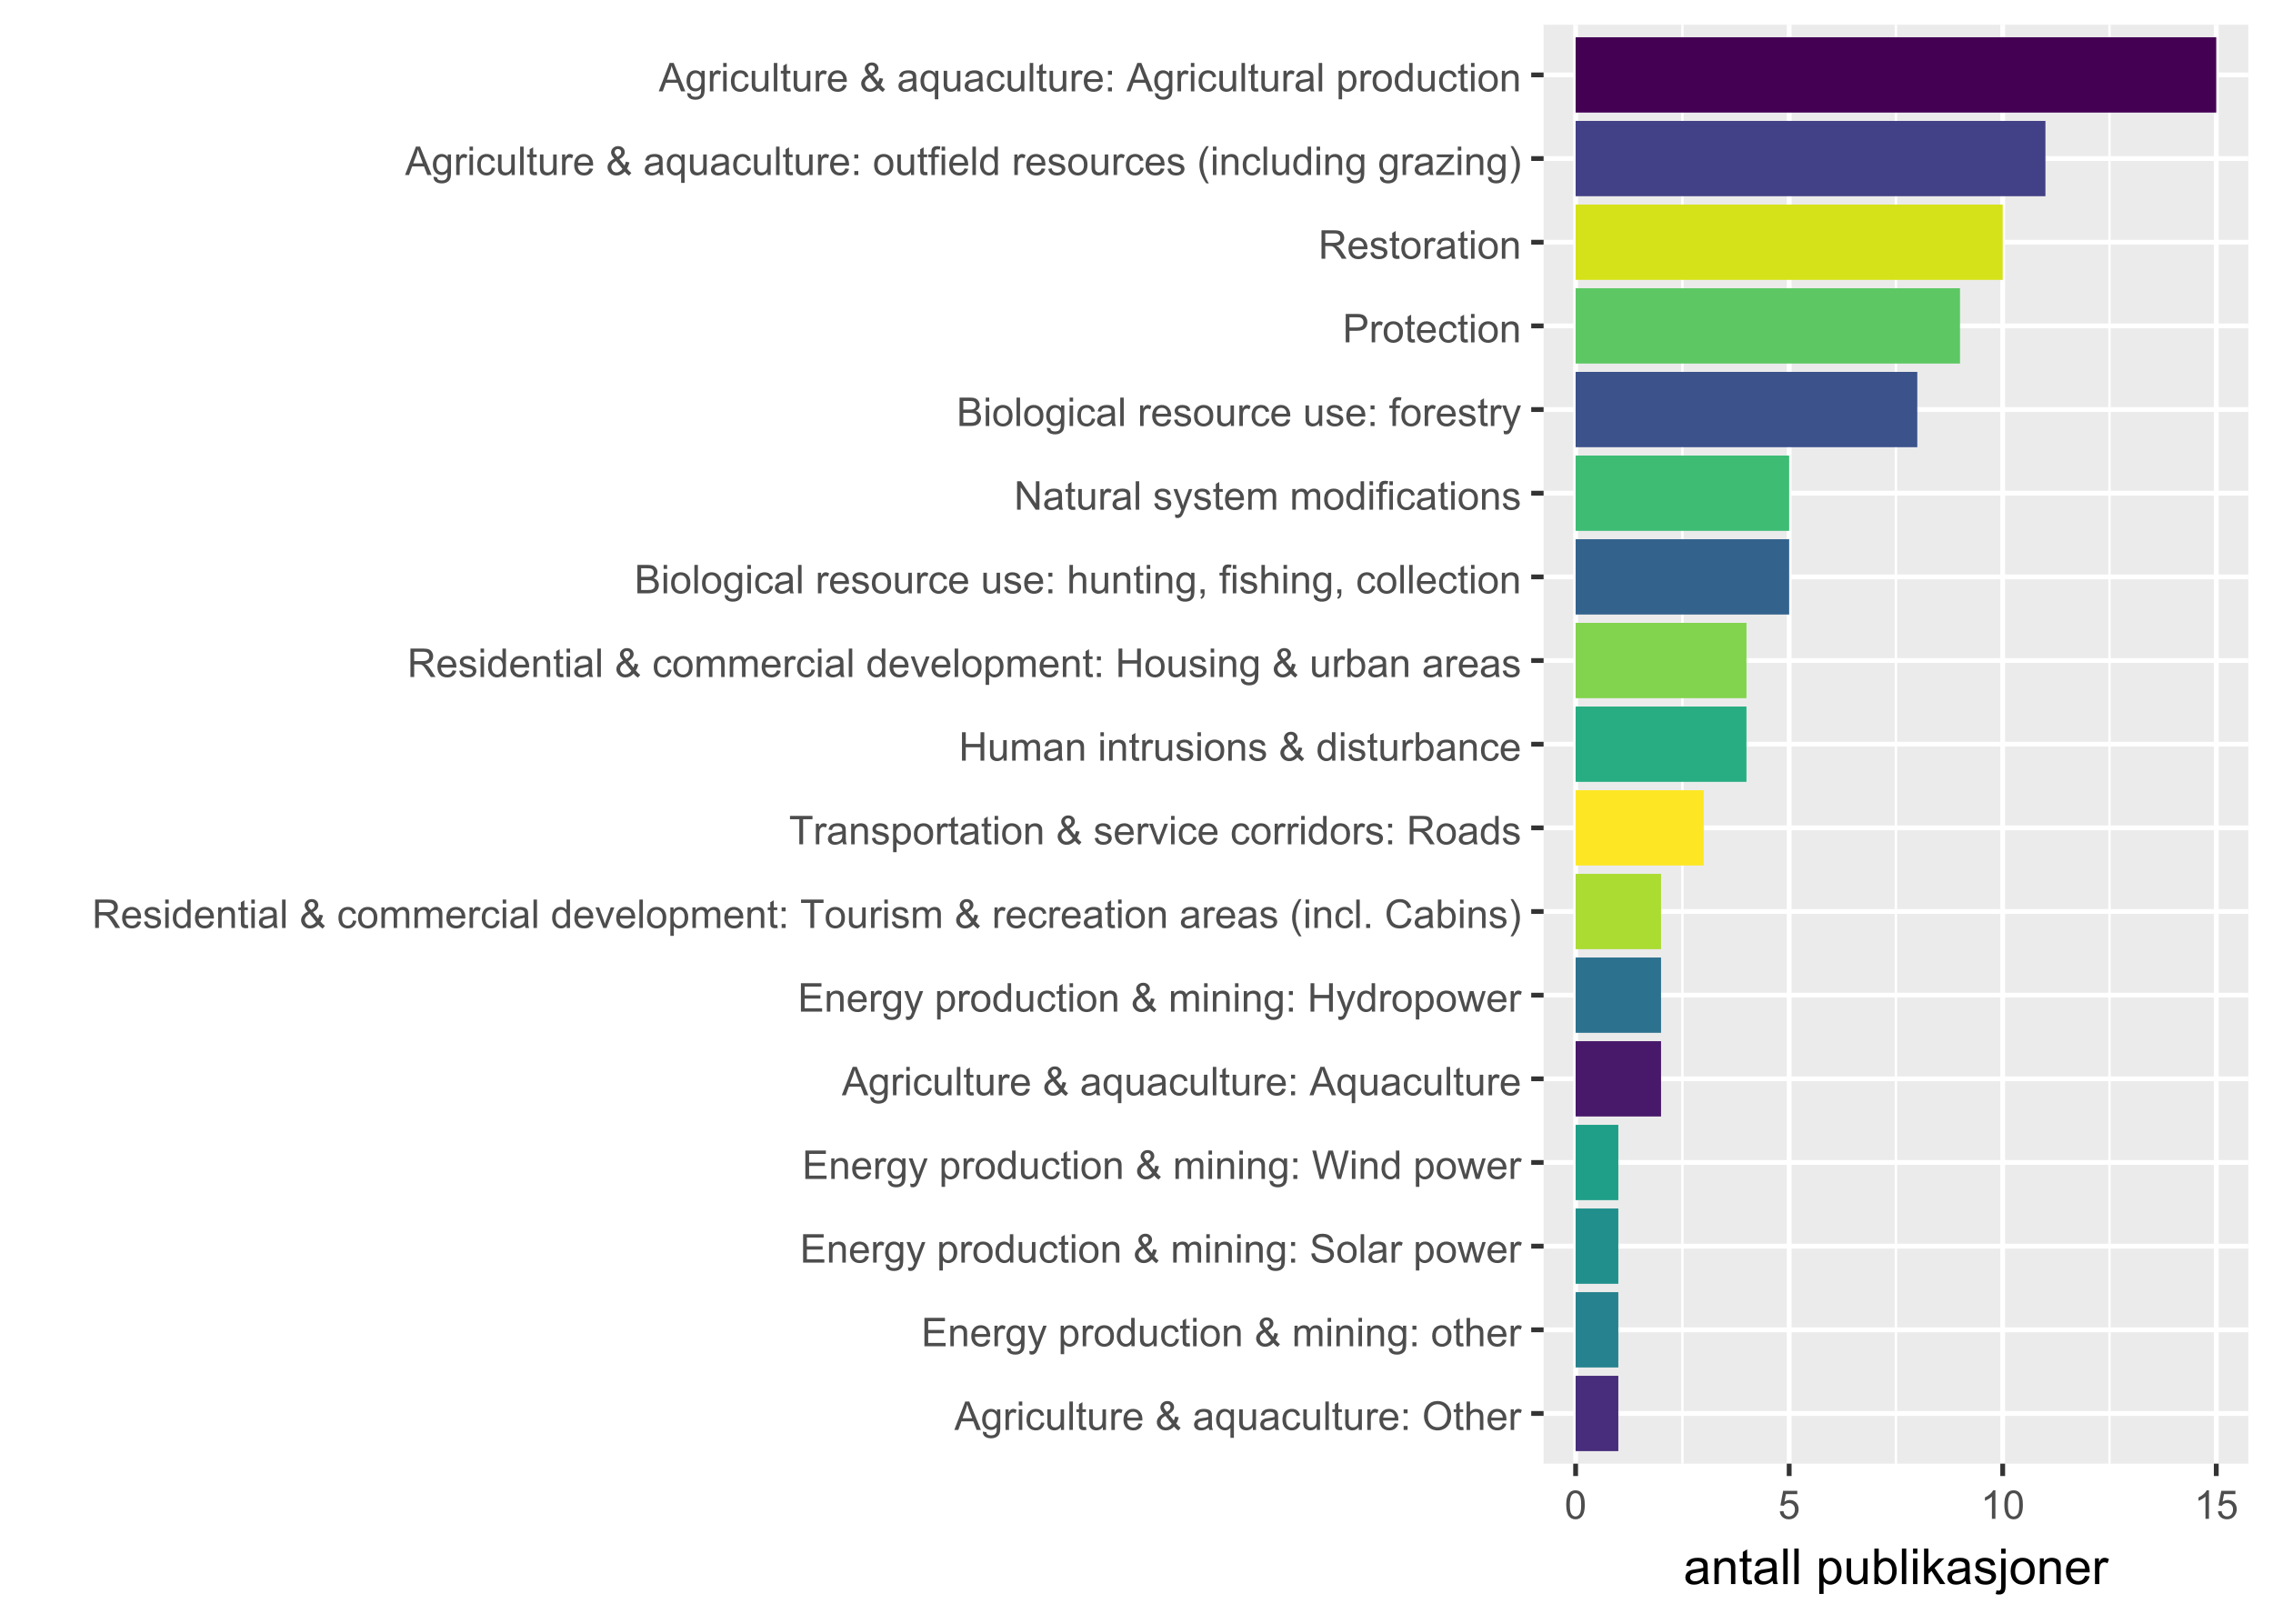 <?xml version="1.0" encoding="UTF-8"?>
<svg xmlns="http://www.w3.org/2000/svg" xmlns:xlink="http://www.w3.org/1999/xlink" width="504" height="360" viewBox="0 0 504 360">
<defs>
<g>
<g id="glyph-0-0">
<path d="M -0.012 0 L 2.406 -6.301 L 3.305 -6.301 L 5.883 0 L 4.934 0 L 4.199 -1.906 L 1.562 -1.906 L 0.871 0 L -0.012 0 M 1.805 -2.586 L 3.941 -2.586 L 3.281 -4.332 C 3.082 -4.859 2.934 -5.297 2.836 -5.637 C 2.754 -5.234 2.641 -4.832 2.496 -4.434 Z M 1.805 -2.586 "/>
</g>
<g id="glyph-0-1">
<path d="M 0.438 0.379 L 1.191 0.488 C 1.223 0.723 1.309 0.891 1.453 0.996 C 1.645 1.141 1.906 1.211 2.238 1.211 C 2.598 1.211 2.875 1.141 3.066 0.996 C 3.262 0.855 3.395 0.652 3.465 0.395 C 3.504 0.238 3.523 -0.094 3.52 -0.598 C 3.18 -0.199 2.762 0 2.258 0 C 1.629 0 1.145 -0.227 0.801 -0.68 C 0.457 -1.133 0.285 -1.676 0.285 -2.309 C 0.285 -2.742 0.363 -3.145 0.52 -3.512 C 0.676 -3.879 0.906 -4.164 1.207 -4.367 C 1.504 -4.566 1.855 -4.668 2.262 -4.668 C 2.797 -4.668 3.242 -4.449 3.594 -4.012 L 3.594 -4.562 L 4.305 -4.562 L 4.305 -0.617 C 4.305 0.09 4.234 0.594 4.09 0.891 C 3.945 1.188 3.715 1.422 3.402 1.594 C 3.086 1.766 2.703 1.852 2.242 1.852 C 1.699 1.852 1.258 1.73 0.926 1.484 C 0.59 1.238 0.426 0.871 0.438 0.379 M 1.078 -2.363 C 1.078 -1.766 1.199 -1.328 1.434 -1.055 C 1.672 -0.777 1.973 -0.641 2.328 -0.641 C 2.684 -0.641 2.98 -0.777 3.223 -1.051 C 3.465 -1.324 3.582 -1.754 3.582 -2.336 C 3.582 -2.895 3.461 -3.316 3.211 -3.602 C 2.965 -3.883 2.664 -4.027 2.316 -4.027 C 1.973 -4.027 1.68 -3.887 1.441 -3.605 C 1.199 -3.328 1.078 -2.914 1.078 -2.363 Z M 1.078 -2.363 "/>
</g>
<g id="glyph-0-2">
<path d="M 0.57 0 L 0.57 -4.562 L 1.266 -4.562 L 1.266 -3.871 C 1.445 -4.195 1.609 -4.41 1.758 -4.512 C 1.91 -4.613 2.074 -4.668 2.258 -4.668 C 2.516 -4.668 2.781 -4.582 3.051 -4.418 L 2.785 -3.699 C 2.594 -3.812 2.406 -3.867 2.219 -3.867 C 2.047 -3.867 1.895 -3.816 1.762 -3.715 C 1.629 -3.613 1.531 -3.473 1.473 -3.293 C 1.387 -3.016 1.344 -2.715 1.344 -2.391 L 1.344 0 Z M 0.57 0 "/>
</g>
<g id="glyph-0-3">
<path d="M 0.586 -5.41 L 0.586 -6.301 L 1.359 -6.301 L 1.359 -5.41 L 0.586 -5.41 M 0.586 0 L 0.586 -4.562 L 1.359 -4.562 L 1.359 0 Z M 0.586 0 "/>
</g>
<g id="glyph-0-4">
<path d="M 3.559 -1.672 L 4.32 -1.574 C 4.234 -1.047 4.023 -0.637 3.68 -0.34 C 3.34 -0.047 2.918 0.102 2.418 0.102 C 1.793 0.102 1.293 -0.102 0.914 -0.508 C 0.535 -0.918 0.344 -1.504 0.344 -2.266 C 0.344 -2.758 0.426 -3.188 0.59 -3.559 C 0.754 -3.926 1 -4.203 1.336 -4.391 C 1.668 -4.574 2.031 -4.668 2.422 -4.668 C 2.918 -4.668 3.324 -4.543 3.641 -4.289 C 3.953 -4.039 4.156 -3.684 4.246 -3.223 L 3.492 -3.105 C 3.422 -3.414 3.297 -3.645 3.113 -3.797 C 2.93 -3.953 2.711 -4.031 2.453 -4.031 C 2.062 -4.031 1.746 -3.891 1.504 -3.613 C 1.262 -3.332 1.141 -2.891 1.141 -2.285 C 1.141 -1.672 1.258 -1.227 1.492 -0.949 C 1.727 -0.672 2.031 -0.531 2.41 -0.531 C 2.715 -0.531 2.969 -0.625 3.172 -0.812 C 3.375 -1 3.504 -1.285 3.559 -1.672 Z M 3.559 -1.672 "/>
</g>
<g id="glyph-0-5">
<path d="M 3.57 0 L 3.57 -0.672 C 3.215 -0.156 2.734 0.102 2.121 0.102 C 1.852 0.102 1.602 0.051 1.367 -0.051 C 1.137 -0.156 0.961 -0.285 0.848 -0.441 C 0.734 -0.598 0.656 -0.789 0.609 -1.016 C 0.578 -1.164 0.562 -1.406 0.562 -1.734 L 0.562 -4.562 L 1.336 -4.562 L 1.336 -2.031 C 1.336 -1.629 1.352 -1.355 1.383 -1.215 C 1.434 -1.012 1.535 -0.852 1.691 -0.738 C 1.852 -0.621 2.047 -0.562 2.277 -0.562 C 2.508 -0.562 2.727 -0.621 2.93 -0.742 C 3.133 -0.859 3.277 -1.023 3.363 -1.227 C 3.445 -1.43 3.488 -1.73 3.488 -2.117 L 3.488 -4.562 L 4.262 -4.562 L 4.262 0 Z M 3.57 0 "/>
</g>
<g id="glyph-0-6">
<path d="M 0.562 0 L 0.562 -6.301 L 1.336 -6.301 L 1.336 0 Z M 0.562 0 "/>
</g>
<g id="glyph-0-7">
<path d="M 2.27 -0.691 L 2.379 -0.008 C 2.164 0.039 1.969 0.059 1.797 0.059 C 1.516 0.059 1.297 0.016 1.145 -0.074 C 0.988 -0.16 0.879 -0.277 0.816 -0.422 C 0.754 -0.566 0.723 -0.871 0.723 -1.336 L 0.723 -3.961 L 0.156 -3.961 L 0.156 -4.562 L 0.723 -4.562 L 0.723 -5.695 L 1.492 -6.156 L 1.492 -4.562 L 2.27 -4.562 L 2.27 -3.961 L 1.492 -3.961 L 1.492 -1.293 C 1.492 -1.074 1.504 -0.93 1.531 -0.867 C 1.559 -0.805 1.602 -0.754 1.664 -0.719 C 1.727 -0.68 1.816 -0.66 1.93 -0.66 C 2.016 -0.66 2.129 -0.672 2.27 -0.691 Z M 2.27 -0.691 "/>
</g>
<g id="glyph-0-8">
<path d="M 3.703 -1.469 L 4.504 -1.371 C 4.379 -0.902 4.145 -0.543 3.805 -0.285 C 3.461 -0.027 3.027 0.102 2.496 0.102 C 1.828 0.102 1.301 -0.102 0.91 -0.512 C 0.52 -0.926 0.32 -1.5 0.32 -2.242 C 0.32 -3.012 0.52 -3.605 0.914 -4.031 C 1.312 -4.453 1.824 -4.668 2.453 -4.668 C 3.062 -4.668 3.562 -4.457 3.949 -4.043 C 4.336 -3.629 4.527 -3.043 4.527 -2.289 C 4.527 -2.246 4.527 -2.176 4.523 -2.086 L 1.121 -2.086 C 1.148 -1.582 1.293 -1.199 1.547 -0.934 C 1.801 -0.664 2.121 -0.531 2.5 -0.531 C 2.785 -0.531 3.027 -0.605 3.227 -0.758 C 3.426 -0.906 3.586 -1.145 3.703 -1.469 M 1.164 -2.719 L 3.711 -2.719 C 3.68 -3.105 3.582 -3.391 3.422 -3.582 C 3.176 -3.883 2.855 -4.031 2.461 -4.031 C 2.105 -4.031 1.809 -3.91 1.566 -3.676 C 1.324 -3.438 1.191 -3.117 1.164 -2.719 Z M 1.164 -2.719 "/>
</g>
<g id="glyph-0-9">
</g>
<g id="glyph-0-10">
<path d="M 4.18 -0.742 C 3.926 -0.461 3.648 -0.246 3.348 -0.105 C 3.047 0.035 2.723 0.109 2.371 0.109 C 1.727 0.109 1.215 -0.109 0.84 -0.547 C 0.531 -0.902 0.379 -1.297 0.379 -1.734 C 0.379 -2.125 0.504 -2.477 0.754 -2.789 C 1.004 -3.105 1.379 -3.379 1.879 -3.617 C 1.594 -3.945 1.406 -4.211 1.312 -4.414 C 1.215 -4.617 1.168 -4.812 1.168 -5 C 1.168 -5.379 1.316 -5.707 1.613 -5.988 C 1.91 -6.266 2.281 -6.406 2.734 -6.406 C 3.164 -6.406 3.516 -6.273 3.789 -6.012 C 4.062 -5.746 4.199 -5.43 4.199 -5.062 C 4.199 -4.465 3.801 -3.953 3.008 -3.527 L 4.137 -2.09 C 4.266 -2.34 4.367 -2.633 4.438 -2.965 L 5.242 -2.793 C 5.105 -2.242 4.918 -1.789 4.684 -1.434 C 4.973 -1.051 5.301 -0.73 5.668 -0.469 L 5.148 0.145 C 4.836 -0.055 4.512 -0.352 4.18 -0.742 M 2.609 -4.027 C 2.945 -4.223 3.16 -4.398 3.258 -4.547 C 3.359 -4.695 3.406 -4.859 3.406 -5.039 C 3.406 -5.254 3.34 -5.43 3.203 -5.566 C 3.066 -5.703 2.898 -5.77 2.695 -5.77 C 2.484 -5.77 2.312 -5.703 2.172 -5.57 C 2.031 -5.434 1.965 -5.27 1.965 -5.074 C 1.965 -4.977 1.988 -4.875 2.039 -4.766 C 2.09 -4.66 2.164 -4.547 2.266 -4.426 L 2.609 -4.027 M 3.695 -1.352 L 2.277 -3.109 C 1.859 -2.863 1.578 -2.629 1.43 -2.418 C 1.285 -2.203 1.211 -1.992 1.211 -1.785 C 1.211 -1.527 1.312 -1.262 1.516 -0.988 C 1.719 -0.715 2.008 -0.574 2.379 -0.574 C 2.613 -0.574 2.852 -0.648 3.102 -0.793 C 3.348 -0.938 3.547 -1.125 3.695 -1.352 Z M 3.695 -1.352 "/>
</g>
<g id="glyph-0-11">
<path d="M 3.559 -0.562 C 3.27 -0.32 2.996 -0.148 2.73 -0.047 C 2.465 0.055 2.18 0.102 1.879 0.102 C 1.375 0.102 0.992 -0.02 0.723 -0.266 C 0.453 -0.508 0.316 -0.82 0.316 -1.203 C 0.316 -1.426 0.367 -1.629 0.469 -1.816 C 0.57 -2 0.707 -2.148 0.871 -2.262 C 1.035 -2.371 1.219 -2.457 1.426 -2.516 C 1.578 -2.555 1.809 -2.594 2.113 -2.629 C 2.738 -2.703 3.199 -2.793 3.492 -2.895 C 3.496 -3.004 3.496 -3.07 3.496 -3.098 C 3.496 -3.414 3.426 -3.637 3.277 -3.766 C 3.082 -3.938 2.789 -4.027 2.398 -4.027 C 2.035 -4.027 1.766 -3.961 1.594 -3.836 C 1.418 -3.707 1.289 -3.48 1.207 -3.16 L 0.453 -3.262 C 0.52 -3.586 0.633 -3.848 0.789 -4.047 C 0.949 -4.246 1.176 -4.398 1.473 -4.504 C 1.773 -4.613 2.117 -4.668 2.508 -4.668 C 2.898 -4.668 3.215 -4.621 3.461 -4.527 C 3.703 -4.438 3.883 -4.32 3.996 -4.184 C 4.109 -4.043 4.191 -3.867 4.238 -3.656 C 4.262 -3.523 4.273 -3.289 4.273 -2.945 L 4.273 -1.914 C 4.273 -1.191 4.293 -0.738 4.324 -0.547 C 4.359 -0.355 4.422 -0.176 4.52 0 L 3.711 0 C 3.633 -0.16 3.582 -0.348 3.559 -0.562 M 3.492 -2.289 C 3.211 -2.176 2.793 -2.078 2.23 -2 C 1.91 -1.953 1.688 -1.902 1.555 -1.844 C 1.422 -1.785 1.32 -1.703 1.25 -1.594 C 1.18 -1.48 1.145 -1.359 1.145 -1.227 C 1.145 -1.02 1.223 -0.848 1.379 -0.711 C 1.535 -0.57 1.762 -0.504 2.062 -0.504 C 2.359 -0.504 2.625 -0.566 2.859 -0.699 C 3.09 -0.828 3.262 -1.008 3.367 -1.234 C 3.453 -1.406 3.492 -1.664 3.492 -2.008 Z M 3.492 -2.289 "/>
</g>
<g id="glyph-0-12">
<path d="M 3.488 1.75 L 3.488 -0.484 C 3.367 -0.316 3.199 -0.176 2.984 -0.062 C 2.77 0.047 2.539 0.102 2.293 0.102 C 1.754 0.102 1.285 -0.113 0.895 -0.547 C 0.504 -0.977 0.309 -1.57 0.309 -2.324 C 0.309 -2.781 0.391 -3.195 0.547 -3.559 C 0.707 -3.922 0.938 -4.199 1.238 -4.387 C 1.543 -4.574 1.875 -4.668 2.234 -4.668 C 2.797 -4.668 3.242 -4.43 3.566 -3.953 L 3.566 -4.562 L 4.262 -4.562 L 4.262 1.75 L 3.488 1.75 M 1.105 -2.293 C 1.105 -1.707 1.227 -1.266 1.473 -0.973 C 1.719 -0.68 2.016 -0.531 2.359 -0.531 C 2.688 -0.531 2.973 -0.672 3.211 -0.953 C 3.449 -1.23 3.566 -1.656 3.566 -2.227 C 3.566 -2.832 3.441 -3.289 3.191 -3.598 C 2.941 -3.902 2.645 -4.055 2.309 -4.055 C 1.973 -4.055 1.688 -3.914 1.453 -3.629 C 1.223 -3.344 1.105 -2.898 1.105 -2.293 Z M 1.105 -2.293 "/>
</g>
<g id="glyph-0-13">
<path d="M 0.797 -3.684 L 0.797 -4.562 L 1.676 -4.562 L 1.676 -3.684 L 0.797 -3.684 M 0.797 0 L 0.797 -0.883 L 1.676 -0.883 L 1.676 0 Z M 0.797 0 "/>
</g>
<g id="glyph-0-14">
<path d="M 0.426 -3.066 C 0.426 -4.113 0.707 -4.934 1.266 -5.523 C 1.828 -6.113 2.555 -6.41 3.441 -6.41 C 4.023 -6.41 4.547 -6.273 5.016 -5.996 C 5.48 -5.715 5.836 -5.328 6.082 -4.832 C 6.328 -4.336 6.449 -3.77 6.449 -3.141 C 6.449 -2.504 6.32 -1.93 6.062 -1.426 C 5.805 -0.922 5.441 -0.539 4.969 -0.281 C 4.496 -0.023 3.984 0.109 3.438 0.109 C 2.844 0.109 2.316 -0.035 1.848 -0.32 C 1.379 -0.609 1.027 -1 0.785 -1.496 C 0.547 -1.992 0.426 -2.516 0.426 -3.066 M 1.285 -3.055 C 1.285 -2.297 1.488 -1.699 1.898 -1.262 C 2.305 -0.824 2.816 -0.605 3.434 -0.605 C 4.062 -0.605 4.578 -0.828 4.98 -1.266 C 5.387 -1.707 5.59 -2.336 5.59 -3.145 C 5.59 -3.656 5.504 -4.105 5.332 -4.488 C 5.156 -4.871 4.902 -5.168 4.57 -5.379 C 4.234 -5.59 3.863 -5.695 3.445 -5.695 C 2.855 -5.695 2.348 -5.492 1.922 -5.086 C 1.496 -4.68 1.285 -4.004 1.285 -3.055 Z M 1.285 -3.055 "/>
</g>
<g id="glyph-0-15">
<path d="M 0.578 0 L 0.578 -6.301 L 1.352 -6.301 L 1.352 -4.039 C 1.715 -4.457 2.168 -4.668 2.719 -4.668 C 3.059 -4.668 3.352 -4.602 3.602 -4.465 C 3.852 -4.332 4.027 -4.148 4.137 -3.914 C 4.242 -3.68 4.297 -3.34 4.297 -2.891 L 4.297 0 L 3.523 0 L 3.523 -2.891 C 3.523 -3.277 3.441 -3.559 3.273 -3.734 C 3.105 -3.914 2.867 -4 2.562 -4 C 2.332 -4 2.117 -3.941 1.914 -3.82 C 1.711 -3.703 1.57 -3.543 1.484 -3.34 C 1.398 -3.137 1.352 -2.855 1.352 -2.496 L 1.352 0 Z M 0.578 0 "/>
</g>
<g id="glyph-0-16">
<path d="M 0.695 0 L 0.695 -6.301 L 5.25 -6.301 L 5.25 -5.555 L 1.531 -5.555 L 1.531 -3.625 L 5.016 -3.625 L 5.016 -2.887 L 1.531 -2.887 L 1.531 -0.742 L 5.398 -0.742 L 5.398 0 Z M 0.695 0 "/>
</g>
<g id="glyph-0-17">
<path d="M 0.578 0 L 0.578 -4.562 L 1.277 -4.562 L 1.277 -3.914 C 1.609 -4.414 2.094 -4.668 2.727 -4.668 C 3.004 -4.668 3.258 -4.617 3.488 -4.52 C 3.719 -4.418 3.891 -4.289 4.004 -4.129 C 4.121 -3.969 4.199 -3.777 4.246 -3.559 C 4.273 -3.414 4.289 -3.164 4.289 -2.805 L 4.289 0 L 3.516 0 L 3.516 -2.777 C 3.516 -3.09 3.484 -3.328 3.426 -3.484 C 3.363 -3.641 3.258 -3.762 3.105 -3.855 C 2.953 -3.949 2.773 -3.996 2.566 -3.996 C 2.234 -3.996 1.953 -3.891 1.711 -3.684 C 1.473 -3.473 1.352 -3.078 1.352 -2.492 L 1.352 0 Z M 0.578 0 "/>
</g>
<g id="glyph-0-18">
<path d="M 0.547 1.758 L 0.461 1.031 C 0.629 1.078 0.777 1.102 0.902 1.102 C 1.074 1.102 1.211 1.07 1.316 1.016 C 1.418 0.957 1.504 0.875 1.57 0.773 C 1.617 0.695 1.695 0.504 1.805 0.199 C 1.82 0.156 1.844 0.09 1.875 0.008 L 0.141 -4.562 L 0.977 -4.562 L 1.926 -1.922 C 2.047 -1.586 2.16 -1.234 2.258 -0.863 C 2.344 -1.219 2.449 -1.566 2.574 -1.902 L 3.551 -4.562 L 4.324 -4.562 L 2.586 0.078 C 2.402 0.578 2.258 0.926 2.152 1.113 C 2.016 1.367 1.859 1.555 1.68 1.672 C 1.504 1.793 1.289 1.852 1.043 1.852 C 0.895 1.852 0.73 1.82 0.547 1.758 Z M 0.547 1.758 "/>
</g>
<g id="glyph-0-19">
<path d="M 0.578 1.75 L 0.578 -4.562 L 1.285 -4.562 L 1.285 -3.969 C 1.449 -4.203 1.637 -4.375 1.848 -4.492 C 2.059 -4.609 2.309 -4.668 2.609 -4.668 C 2.996 -4.668 3.34 -4.566 3.641 -4.367 C 3.938 -4.164 4.164 -3.883 4.312 -3.516 C 4.465 -3.152 4.543 -2.75 4.543 -2.316 C 4.543 -1.848 4.457 -1.43 4.289 -1.055 C 4.121 -0.68 3.879 -0.395 3.559 -0.195 C 3.242 0.004 2.906 0.102 2.551 0.102 C 2.293 0.102 2.062 0.047 1.859 -0.059 C 1.652 -0.168 1.484 -0.305 1.352 -0.473 L 1.352 1.75 L 0.578 1.75 M 1.281 -2.258 C 1.281 -1.668 1.398 -1.234 1.637 -0.953 C 1.875 -0.672 2.164 -0.531 2.5 -0.531 C 2.844 -0.531 3.141 -0.68 3.383 -0.969 C 3.629 -1.258 3.75 -1.711 3.75 -2.32 C 3.75 -2.902 3.633 -3.336 3.391 -3.625 C 3.152 -3.914 2.867 -4.059 2.535 -4.062 C 2.207 -4.059 1.914 -3.906 1.66 -3.598 C 1.406 -3.289 1.281 -2.844 1.281 -2.258 Z M 1.281 -2.258 "/>
</g>
<g id="glyph-0-20">
<path d="M 0.293 -2.281 C 0.293 -3.125 0.527 -3.754 0.996 -4.16 C 1.391 -4.496 1.867 -4.668 2.434 -4.668 C 3.059 -4.668 3.57 -4.461 3.969 -4.051 C 4.367 -3.641 4.566 -3.07 4.566 -2.348 C 4.566 -1.758 4.48 -1.297 4.305 -0.961 C 4.129 -0.625 3.871 -0.363 3.535 -0.176 C 3.199 0.012 2.832 0.102 2.434 0.102 C 1.793 0.102 1.277 -0.102 0.883 -0.512 C 0.488 -0.922 0.293 -1.512 0.293 -2.281 M 1.086 -2.281 C 1.086 -1.699 1.215 -1.258 1.469 -0.969 C 1.723 -0.68 2.047 -0.531 2.434 -0.531 C 2.816 -0.531 3.137 -0.68 3.391 -0.973 C 3.645 -1.262 3.773 -1.707 3.773 -2.309 C 3.773 -2.871 3.645 -3.301 3.387 -3.59 C 3.133 -3.879 2.812 -4.027 2.434 -4.027 C 2.047 -4.027 1.723 -3.883 1.469 -3.594 C 1.215 -3.305 1.086 -2.867 1.086 -2.281 Z M 1.086 -2.281 "/>
</g>
<g id="glyph-0-21">
<path d="M 3.539 0 L 3.539 -0.574 C 3.25 -0.125 2.824 0.102 2.266 0.102 C 1.902 0.102 1.566 0.004 1.262 -0.199 C 0.957 -0.398 0.719 -0.68 0.551 -1.039 C 0.383 -1.398 0.301 -1.809 0.301 -2.277 C 0.301 -2.734 0.375 -3.145 0.527 -3.516 C 0.68 -3.887 0.906 -4.172 1.211 -4.371 C 1.516 -4.566 1.855 -4.668 2.23 -4.668 C 2.504 -4.668 2.75 -4.609 2.965 -4.492 C 3.18 -4.375 3.355 -4.227 3.488 -4.039 L 3.488 -6.301 L 4.258 -6.301 L 4.258 0 L 3.539 0 M 1.094 -2.277 C 1.094 -1.691 1.219 -1.258 1.465 -0.969 C 1.711 -0.676 2.004 -0.531 2.336 -0.531 C 2.676 -0.531 2.961 -0.672 3.199 -0.949 C 3.434 -1.223 3.555 -1.645 3.555 -2.211 C 3.555 -2.836 3.434 -3.297 3.191 -3.59 C 2.953 -3.879 2.656 -4.027 2.305 -4.027 C 1.961 -4.027 1.672 -3.887 1.441 -3.605 C 1.211 -3.324 1.094 -2.883 1.094 -2.277 Z M 1.094 -2.277 "/>
</g>
<g id="glyph-0-22">
<path d="M 0.578 0 L 0.578 -4.562 L 1.273 -4.562 L 1.273 -3.922 C 1.414 -4.148 1.605 -4.328 1.844 -4.461 C 2.082 -4.598 2.352 -4.668 2.656 -4.668 C 2.992 -4.668 3.27 -4.598 3.488 -4.457 C 3.703 -4.316 3.855 -4.121 3.945 -3.867 C 4.305 -4.398 4.773 -4.668 5.355 -4.668 C 5.805 -4.668 6.156 -4.543 6.398 -4.289 C 6.641 -4.039 6.762 -3.652 6.762 -3.133 L 6.762 0 L 5.996 0 L 5.996 -2.875 C 5.996 -3.184 5.969 -3.406 5.918 -3.543 C 5.867 -3.68 5.777 -3.789 5.645 -3.871 C 5.516 -3.953 5.359 -3.996 5.184 -3.996 C 4.859 -3.996 4.594 -3.891 4.383 -3.676 C 4.172 -3.461 4.066 -3.121 4.066 -2.652 L 4.066 0 L 3.293 0 L 3.293 -2.965 C 3.293 -3.309 3.227 -3.566 3.102 -3.738 C 2.977 -3.91 2.77 -3.996 2.484 -3.996 C 2.266 -3.996 2.066 -3.938 1.879 -3.824 C 1.695 -3.711 1.562 -3.543 1.477 -3.32 C 1.395 -3.102 1.352 -2.781 1.352 -2.367 L 1.352 0 Z M 0.578 0 "/>
</g>
<g id="glyph-0-23">
<path d="M 0.395 -2.023 L 1.18 -2.094 C 1.219 -1.777 1.305 -1.52 1.441 -1.316 C 1.578 -1.113 1.789 -0.953 2.074 -0.828 C 2.363 -0.703 2.684 -0.641 3.043 -0.641 C 3.359 -0.641 3.641 -0.688 3.883 -0.781 C 4.129 -0.875 4.309 -1.008 4.43 -1.172 C 4.547 -1.336 4.605 -1.516 4.605 -1.711 C 4.605 -1.906 4.551 -2.082 4.434 -2.227 C 4.32 -2.375 4.129 -2.5 3.867 -2.602 C 3.699 -2.664 3.324 -2.77 2.746 -2.906 C 2.168 -3.047 1.762 -3.176 1.531 -3.301 C 1.23 -3.457 1.004 -3.652 0.855 -3.887 C 0.711 -4.121 0.637 -4.383 0.637 -4.672 C 0.637 -4.988 0.727 -5.285 0.906 -5.562 C 1.086 -5.84 1.352 -6.047 1.699 -6.191 C 2.043 -6.336 2.43 -6.406 2.852 -6.406 C 3.32 -6.406 3.73 -6.332 4.09 -6.18 C 4.445 -6.031 4.719 -5.809 4.91 -5.516 C 5.102 -5.227 5.207 -4.895 5.219 -4.523 L 4.422 -4.465 C 4.379 -4.863 4.234 -5.164 3.984 -5.367 C 3.738 -5.57 3.371 -5.672 2.887 -5.672 C 2.383 -5.672 2.016 -5.578 1.785 -5.395 C 1.555 -5.211 1.441 -4.988 1.441 -4.727 C 1.441 -4.5 1.52 -4.312 1.684 -4.168 C 1.844 -4.023 2.266 -3.871 2.941 -3.719 C 3.617 -3.566 4.082 -3.434 4.336 -3.316 C 4.703 -3.148 4.973 -2.934 5.148 -2.676 C 5.324 -2.414 5.41 -2.117 5.41 -1.777 C 5.41 -1.445 5.312 -1.129 5.121 -0.832 C 4.93 -0.535 4.652 -0.305 4.293 -0.141 C 3.934 0.023 3.531 0.109 3.082 0.109 C 2.512 0.109 2.031 0.023 1.648 -0.141 C 1.262 -0.309 0.961 -0.559 0.742 -0.891 C 0.523 -1.227 0.406 -1.602 0.395 -2.023 Z M 0.395 -2.023 "/>
</g>
<g id="glyph-0-24">
<path d="M 1.422 0 L 0.027 -4.562 L 0.824 -4.562 L 1.551 -1.93 L 1.82 -0.949 C 1.832 -1 1.914 -1.312 2.059 -1.891 L 2.785 -4.562 L 3.578 -4.562 L 4.262 -1.918 L 4.492 -1.043 L 4.754 -1.926 L 5.535 -4.562 L 6.285 -4.562 L 4.859 0 L 4.055 0 L 3.332 -2.734 L 3.152 -3.512 L 2.23 0 Z M 1.422 0 "/>
</g>
<g id="glyph-0-25">
<path d="M 1.777 0 L 0.109 -6.301 L 0.961 -6.301 L 1.922 -2.172 C 2.023 -1.738 2.113 -1.309 2.188 -0.883 C 2.348 -1.555 2.441 -1.941 2.469 -2.047 L 3.668 -6.301 L 4.676 -6.301 L 5.578 -3.109 C 5.805 -2.32 5.969 -1.578 6.066 -0.883 C 6.148 -1.277 6.254 -1.734 6.383 -2.25 L 7.371 -6.301 L 8.207 -6.301 L 6.48 0 L 5.676 0 L 4.348 -4.801 C 4.238 -5.199 4.172 -5.445 4.152 -5.539 C 4.086 -5.25 4.023 -5.004 3.965 -4.801 L 2.629 0 Z M 1.777 0 "/>
</g>
<g id="glyph-0-26">
<path d="M 0.703 0 L 0.703 -6.301 L 1.539 -6.301 L 1.539 -3.711 L 4.812 -3.711 L 4.812 -6.301 L 5.645 -6.301 L 5.645 0 L 4.812 0 L 4.812 -2.969 L 1.539 -2.969 L 1.539 0 Z M 0.703 0 "/>
</g>
<g id="glyph-0-27">
<path d="M 0.691 0 L 0.691 -6.301 L 3.484 -6.301 C 4.047 -6.301 4.473 -6.242 4.766 -6.129 C 5.059 -6.016 5.289 -5.816 5.465 -5.531 C 5.641 -5.242 5.727 -4.926 5.727 -4.582 C 5.727 -4.133 5.582 -3.758 5.293 -3.449 C 5.004 -3.145 4.559 -2.949 3.953 -2.867 C 4.172 -2.762 4.34 -2.656 4.457 -2.551 C 4.699 -2.328 4.93 -2.051 5.148 -1.715 L 6.242 0 L 5.195 0 L 4.359 -1.312 C 4.117 -1.688 3.918 -1.977 3.762 -2.18 C 3.602 -2.379 3.461 -2.52 3.336 -2.602 C 3.211 -2.68 3.086 -2.734 2.957 -2.766 C 2.863 -2.789 2.707 -2.797 2.492 -2.797 L 1.527 -2.797 L 1.527 0 L 0.691 0 M 1.527 -3.52 L 3.316 -3.52 C 3.699 -3.52 3.996 -3.559 4.211 -3.637 C 4.426 -3.715 4.59 -3.844 4.699 -4.016 C 4.812 -4.188 4.867 -4.379 4.867 -4.582 C 4.867 -4.879 4.762 -5.125 4.543 -5.316 C 4.328 -5.508 3.984 -5.602 3.52 -5.602 L 1.527 -5.602 Z M 1.527 -3.52 "/>
</g>
<g id="glyph-0-28">
<path d="M 0.27 -1.363 L 1.035 -1.484 C 1.078 -1.176 1.199 -0.941 1.395 -0.777 C 1.59 -0.613 1.863 -0.531 2.219 -0.531 C 2.574 -0.531 2.836 -0.605 3.008 -0.75 C 3.18 -0.895 3.266 -1.062 3.266 -1.258 C 3.266 -1.434 3.191 -1.57 3.039 -1.672 C 2.934 -1.742 2.668 -1.828 2.246 -1.934 C 1.68 -2.078 1.285 -2.199 1.066 -2.305 C 0.848 -2.41 0.684 -2.555 0.57 -2.738 C 0.457 -2.926 0.398 -3.129 0.398 -3.352 C 0.398 -3.555 0.445 -3.742 0.539 -3.918 C 0.633 -4.09 0.758 -4.234 0.918 -4.348 C 1.039 -4.438 1.203 -4.512 1.41 -4.574 C 1.621 -4.637 1.844 -4.668 2.078 -4.668 C 2.438 -4.668 2.754 -4.613 3.023 -4.512 C 3.293 -4.41 3.492 -4.27 3.621 -4.094 C 3.75 -3.918 3.84 -3.68 3.891 -3.387 L 3.133 -3.281 C 3.098 -3.52 3 -3.699 2.832 -3.832 C 2.668 -3.965 2.438 -4.031 2.137 -4.031 C 1.781 -4.031 1.527 -3.973 1.375 -3.855 C 1.223 -3.738 1.148 -3.598 1.148 -3.441 C 1.148 -3.34 1.18 -3.25 1.242 -3.172 C 1.305 -3.09 1.402 -3.02 1.539 -2.965 C 1.617 -2.938 1.844 -2.871 2.223 -2.766 C 2.77 -2.621 3.148 -2.5 3.367 -2.41 C 3.582 -2.316 3.754 -2.18 3.875 -2.004 C 4 -1.824 4.059 -1.605 4.062 -1.34 C 4.059 -1.082 3.984 -0.84 3.836 -0.613 C 3.684 -0.383 3.469 -0.207 3.184 -0.082 C 2.902 0.039 2.578 0.102 2.223 0.102 C 1.629 0.102 1.176 -0.02 0.867 -0.266 C 0.555 -0.512 0.355 -0.879 0.27 -1.363 Z M 0.27 -1.363 "/>
</g>
<g id="glyph-0-29">
<path d="M 1.848 0 L 0.113 -4.562 L 0.93 -4.562 L 1.906 -1.832 C 2.016 -1.535 2.109 -1.23 2.199 -0.91 C 2.27 -1.152 2.363 -1.441 2.488 -1.777 L 3.504 -4.562 L 4.297 -4.562 L 2.57 0 Z M 1.848 0 "/>
</g>
<g id="glyph-0-30">
<path d="M 2.281 0 L 2.281 -5.555 L 0.207 -5.555 L 0.207 -6.301 L 5.199 -6.301 L 5.199 -5.555 L 3.117 -5.555 L 3.117 0 Z M 2.281 0 "/>
</g>
<g id="glyph-0-31">
<path d="M 2.059 1.852 C 1.633 1.312 1.27 0.684 0.977 -0.039 C 0.68 -0.762 0.531 -1.508 0.531 -2.281 C 0.531 -2.965 0.645 -3.617 0.863 -4.242 C 1.121 -4.965 1.52 -5.688 2.059 -6.406 L 2.613 -6.406 C 2.266 -5.812 2.035 -5.387 1.926 -5.129 C 1.75 -4.734 1.613 -4.324 1.512 -3.895 C 1.391 -3.355 1.328 -2.82 1.328 -2.277 C 1.328 -0.898 1.758 0.477 2.613 1.852 Z M 2.059 1.852 "/>
</g>
<g id="glyph-0-32">
<path d="M 0.801 0 L 0.801 -0.883 L 1.68 -0.883 L 1.68 0 Z M 0.801 0 "/>
</g>
<g id="glyph-0-33">
<path d="M 5.172 -2.207 L 6.008 -2 C 5.832 -1.312 5.52 -0.793 5.062 -0.434 C 4.609 -0.074 4.055 0.109 3.398 0.109 C 2.719 0.109 2.168 -0.031 1.742 -0.309 C 1.316 -0.582 0.992 -0.984 0.77 -1.508 C 0.551 -2.031 0.438 -2.594 0.438 -3.195 C 0.438 -3.852 0.562 -4.426 0.812 -4.914 C 1.066 -5.402 1.422 -5.773 1.883 -6.027 C 2.348 -6.281 2.855 -6.406 3.41 -6.406 C 4.043 -6.406 4.57 -6.246 5 -5.926 C 5.43 -5.605 5.73 -5.152 5.898 -4.57 L 5.078 -4.379 C 4.934 -4.836 4.723 -5.172 4.441 -5.379 C 4.164 -5.59 3.816 -5.695 3.395 -5.695 C 2.91 -5.695 2.504 -5.578 2.18 -5.344 C 1.855 -5.113 1.629 -4.801 1.496 -4.41 C 1.363 -4.02 1.297 -3.617 1.297 -3.203 C 1.297 -2.664 1.375 -2.199 1.531 -1.797 C 1.688 -1.398 1.93 -1.102 2.262 -0.902 C 2.59 -0.703 2.945 -0.605 3.332 -0.605 C 3.797 -0.605 4.191 -0.742 4.516 -1.008 C 4.84 -1.277 5.059 -1.68 5.172 -2.207 Z M 5.172 -2.207 "/>
</g>
<g id="glyph-0-34">
<path d="M 1.293 0 L 0.574 0 L 0.574 -6.301 L 1.348 -6.301 L 1.348 -4.051 C 1.676 -4.461 2.094 -4.668 2.602 -4.668 C 2.879 -4.668 3.145 -4.609 3.398 -4.496 C 3.648 -4.383 3.855 -4.223 4.016 -4.02 C 4.176 -3.816 4.305 -3.566 4.395 -3.277 C 4.488 -2.988 4.531 -2.68 4.531 -2.352 C 4.531 -1.57 4.34 -0.965 3.953 -0.539 C 3.566 -0.109 3.102 0.102 2.562 0.102 C 2.023 0.102 1.602 -0.121 1.293 -0.57 L 1.293 0 M 1.285 -2.316 C 1.285 -1.77 1.359 -1.375 1.508 -1.129 C 1.75 -0.73 2.082 -0.531 2.496 -0.531 C 2.836 -0.531 3.125 -0.68 3.375 -0.973 C 3.621 -1.266 3.742 -1.703 3.742 -2.285 C 3.742 -2.883 3.625 -3.32 3.387 -3.605 C 3.152 -3.891 2.867 -4.031 2.531 -4.031 C 2.191 -4.031 1.902 -3.883 1.656 -3.59 C 1.406 -3.297 1.285 -2.871 1.285 -2.316 Z M 1.285 -2.316 "/>
</g>
<g id="glyph-0-35">
<path d="M 1.086 1.852 L 0.531 1.852 C 1.391 0.477 1.816 -0.898 1.816 -2.277 C 1.816 -2.816 1.758 -3.352 1.633 -3.879 C 1.535 -4.309 1.398 -4.723 1.227 -5.117 C 1.113 -5.375 0.883 -5.805 0.531 -6.406 L 1.086 -6.406 C 1.625 -5.688 2.023 -4.965 2.281 -4.242 C 2.504 -3.617 2.613 -2.965 2.613 -2.281 C 2.613 -1.508 2.465 -0.762 2.168 -0.039 C 1.871 0.684 1.512 1.312 1.086 1.852 Z M 1.086 1.852 "/>
</g>
<g id="glyph-0-36">
<path d="M 0.645 0 L 0.645 -6.301 L 3.008 -6.301 C 3.488 -6.301 3.875 -6.234 4.164 -6.109 C 4.457 -5.98 4.684 -5.785 4.848 -5.52 C 5.016 -5.254 5.098 -4.977 5.098 -4.688 C 5.098 -4.418 5.023 -4.164 4.875 -3.926 C 4.73 -3.691 4.512 -3.496 4.215 -3.352 C 4.598 -3.238 4.891 -3.051 5.094 -2.781 C 5.297 -2.512 5.402 -2.191 5.402 -1.828 C 5.402 -1.531 5.34 -1.258 5.215 -1.004 C 5.09 -0.75 4.938 -0.555 4.754 -0.418 C 4.57 -0.281 4.34 -0.176 4.062 -0.105 C 3.785 -0.035 3.449 0 3.047 0 L 0.645 0 M 1.477 -3.652 L 2.84 -3.652 C 3.211 -3.652 3.477 -3.676 3.637 -3.727 C 3.848 -3.789 4.008 -3.895 4.113 -4.039 C 4.223 -4.184 4.273 -4.367 4.273 -4.59 C 4.273 -4.797 4.227 -4.98 4.125 -5.141 C 4.023 -5.301 3.883 -5.41 3.695 -5.469 C 3.508 -5.527 3.191 -5.555 2.738 -5.555 L 1.477 -5.555 L 1.477 -3.652 M 1.477 -0.742 L 3.047 -0.742 C 3.316 -0.742 3.504 -0.754 3.613 -0.773 C 3.805 -0.809 3.965 -0.863 4.094 -0.945 C 4.223 -1.027 4.328 -1.141 4.414 -1.297 C 4.496 -1.449 4.539 -1.625 4.539 -1.828 C 4.539 -2.062 4.477 -2.266 4.355 -2.438 C 4.238 -2.613 4.07 -2.734 3.855 -2.805 C 3.645 -2.875 3.336 -2.91 2.934 -2.91 L 1.477 -2.91 Z M 1.477 -0.742 "/>
</g>
<g id="glyph-0-37">
<path d="M 0.781 0 L 0.781 -0.883 L 1.664 -0.883 L 1.664 0 C 1.664 0.324 1.605 0.586 1.492 0.785 C 1.375 0.984 1.195 1.137 0.945 1.246 L 0.73 0.914 C 0.895 0.844 1.016 0.738 1.09 0.598 C 1.168 0.461 1.211 0.262 1.219 0 Z M 0.781 0 "/>
</g>
<g id="glyph-0-38">
<path d="M 0.766 0 L 0.766 -3.961 L 0.082 -3.961 L 0.082 -4.562 L 0.766 -4.562 L 0.766 -5.047 C 0.766 -5.355 0.793 -5.582 0.848 -5.73 C 0.922 -5.934 1.051 -6.094 1.238 -6.219 C 1.426 -6.344 1.691 -6.406 2.027 -6.406 C 2.246 -6.406 2.488 -6.383 2.75 -6.328 L 2.633 -5.656 C 2.473 -5.684 2.32 -5.699 2.18 -5.699 C 1.945 -5.699 1.777 -5.648 1.68 -5.547 C 1.582 -5.445 1.535 -5.258 1.535 -4.984 L 1.535 -4.562 L 2.422 -4.562 L 2.422 -3.961 L 1.535 -3.961 L 1.535 0 Z M 0.766 0 "/>
</g>
<g id="glyph-0-39">
<path d="M 0.672 0 L 0.672 -6.301 L 1.527 -6.301 L 4.836 -1.352 L 4.836 -6.301 L 5.633 -6.301 L 5.633 0 L 4.777 0 L 1.469 -4.949 L 1.469 0 Z M 0.672 0 "/>
</g>
<g id="glyph-0-40">
<path d="M 0.68 0 L 0.68 -6.301 L 3.055 -6.301 C 3.473 -6.301 3.793 -6.277 4.012 -6.238 C 4.324 -6.188 4.582 -6.09 4.789 -5.945 C 5 -5.801 5.168 -5.598 5.297 -5.336 C 5.422 -5.074 5.488 -4.789 5.488 -4.477 C 5.488 -3.941 5.316 -3.488 4.977 -3.117 C 4.637 -2.746 4.02 -2.562 3.129 -2.562 L 1.512 -2.562 L 1.512 0 L 0.68 0 M 1.512 -3.305 L 3.141 -3.305 C 3.68 -3.305 4.062 -3.406 4.289 -3.605 C 4.516 -3.805 4.629 -4.086 4.629 -4.453 C 4.629 -4.715 4.562 -4.941 4.43 -5.129 C 4.293 -5.316 4.121 -5.441 3.902 -5.5 C 3.762 -5.539 3.504 -5.555 3.125 -5.555 L 1.512 -5.555 Z M 1.512 -3.305 "/>
</g>
<g id="glyph-0-41">
<path d="M 0.172 0 L 0.172 -0.629 L 3.078 -3.961 C 2.746 -3.945 2.457 -3.938 2.203 -3.938 L 0.344 -3.938 L 0.344 -4.562 L 4.074 -4.562 L 4.074 -4.051 L 1.602 -1.156 L 1.125 -0.629 C 1.473 -0.652 1.797 -0.664 2.102 -0.664 L 4.211 -0.664 L 4.211 0 Z M 0.172 0 "/>
</g>
<g id="glyph-0-42">
<path d="M 0.367 -3.105 C 0.367 -3.852 0.441 -4.449 0.594 -4.906 C 0.75 -5.359 0.977 -5.711 1.277 -5.957 C 1.582 -6.203 1.961 -6.324 2.418 -6.324 C 2.758 -6.324 3.055 -6.258 3.309 -6.121 C 3.562 -5.984 3.773 -5.789 3.941 -5.531 C 4.105 -5.277 4.238 -4.965 4.332 -4.594 C 4.426 -4.227 4.473 -3.73 4.473 -3.105 C 4.473 -2.367 4.398 -1.77 4.246 -1.316 C 4.094 -0.863 3.867 -0.512 3.562 -0.266 C 3.262 -0.016 2.879 0.109 2.418 0.109 C 1.812 0.109 1.336 -0.109 0.988 -0.547 C 0.574 -1.07 0.367 -1.922 0.367 -3.105 M 1.16 -3.105 C 1.16 -2.074 1.281 -1.383 1.523 -1.043 C 1.766 -0.699 2.062 -0.527 2.418 -0.527 C 2.773 -0.527 3.074 -0.699 3.316 -1.043 C 3.559 -1.387 3.68 -2.074 3.68 -3.105 C 3.68 -4.145 3.559 -4.832 3.316 -5.172 C 3.074 -5.516 2.773 -5.684 2.41 -5.684 C 2.055 -5.684 1.773 -5.535 1.559 -5.234 C 1.293 -4.852 1.16 -4.141 1.16 -3.105 Z M 1.16 -3.105 "/>
</g>
<g id="glyph-0-43">
<path d="M 0.367 -1.648 L 1.176 -1.719 C 1.238 -1.324 1.379 -1.027 1.598 -0.828 C 1.816 -0.629 2.078 -0.527 2.391 -0.527 C 2.762 -0.527 3.078 -0.668 3.336 -0.949 C 3.594 -1.23 3.723 -1.602 3.723 -2.066 C 3.723 -2.508 3.598 -2.855 3.348 -3.109 C 3.102 -3.367 2.777 -3.492 2.375 -3.492 C 2.125 -3.492 1.902 -3.438 1.703 -3.324 C 1.5 -3.211 1.344 -3.062 1.23 -2.883 L 0.504 -2.977 L 1.113 -6.215 L 4.246 -6.215 L 4.246 -5.473 L 1.73 -5.473 L 1.391 -3.781 C 1.77 -4.043 2.168 -4.176 2.582 -4.176 C 3.133 -4.176 3.598 -3.984 3.977 -3.605 C 4.352 -3.223 4.543 -2.734 4.543 -2.137 C 4.543 -1.566 4.375 -1.074 4.043 -0.656 C 3.641 -0.148 3.09 0.109 2.391 0.109 C 1.816 0.109 1.348 -0.055 0.984 -0.375 C 0.625 -0.695 0.418 -1.121 0.367 -1.648 Z M 0.367 -1.648 "/>
</g>
<g id="glyph-0-44">
<path d="M 3.277 0 L 2.504 0 L 2.504 -4.93 C 2.32 -4.75 2.074 -4.574 1.773 -4.395 C 1.469 -4.219 1.199 -4.086 0.957 -3.996 L 0.957 -4.742 C 1.391 -4.945 1.77 -5.195 2.094 -5.484 C 2.418 -5.773 2.645 -6.055 2.781 -6.324 L 3.277 -6.324 Z M 3.277 0 "/>
</g>
<g id="glyph-1-0">
<path d="M 4.445 -0.703 C 4.09 -0.398 3.746 -0.184 3.414 -0.059 C 3.082 0.066 2.727 0.129 2.348 0.129 C 1.719 0.129 1.238 -0.023 0.902 -0.332 C 0.566 -0.637 0.398 -1.027 0.398 -1.504 C 0.398 -1.781 0.461 -2.039 0.59 -2.27 C 0.715 -2.5 0.883 -2.688 1.086 -2.824 C 1.293 -2.965 1.523 -3.07 1.781 -3.141 C 1.973 -3.191 2.258 -3.242 2.641 -3.289 C 3.422 -3.379 3.996 -3.492 4.367 -3.621 C 4.371 -3.754 4.371 -3.836 4.371 -3.871 C 4.371 -4.266 4.281 -4.543 4.098 -4.703 C 3.852 -4.922 3.484 -5.031 2.996 -5.031 C 2.543 -5.031 2.207 -4.953 1.988 -4.793 C 1.773 -4.633 1.613 -4.352 1.508 -3.949 L 0.562 -4.078 C 0.648 -4.48 0.793 -4.809 0.988 -5.059 C 1.184 -5.305 1.469 -5.496 1.844 -5.633 C 2.215 -5.766 2.645 -5.832 3.137 -5.832 C 3.625 -5.832 4.02 -5.777 4.324 -5.66 C 4.629 -5.547 4.852 -5.402 4.996 -5.23 C 5.137 -5.055 5.238 -4.836 5.297 -4.57 C 5.328 -4.406 5.344 -4.109 5.344 -3.68 L 5.344 -2.391 C 5.344 -1.492 5.363 -0.922 5.406 -0.684 C 5.445 -0.445 5.527 -0.219 5.648 0 L 4.641 0 C 4.539 -0.199 4.477 -0.434 4.445 -0.703 M 4.367 -2.863 C 4.016 -2.719 3.488 -2.598 2.789 -2.496 C 2.391 -2.441 2.109 -2.375 1.945 -2.305 C 1.781 -2.234 1.652 -2.129 1.562 -1.988 C 1.473 -1.852 1.43 -1.699 1.43 -1.531 C 1.43 -1.273 1.527 -1.059 1.723 -0.887 C 1.918 -0.715 2.203 -0.629 2.578 -0.629 C 2.949 -0.629 3.281 -0.711 3.57 -0.871 C 3.863 -1.035 4.074 -1.258 4.211 -1.543 C 4.316 -1.762 4.367 -2.082 4.367 -2.508 Z M 4.367 -2.863 "/>
</g>
<g id="glyph-1-1">
<path d="M 0.727 0 L 0.727 -5.703 L 1.594 -5.703 L 1.594 -4.895 C 2.016 -5.52 2.621 -5.832 3.41 -5.832 C 3.754 -5.832 4.07 -5.77 4.359 -5.648 C 4.648 -5.523 4.863 -5.363 5.008 -5.16 C 5.148 -4.961 5.25 -4.723 5.305 -4.445 C 5.344 -4.27 5.359 -3.953 5.359 -3.508 L 5.359 0 L 4.395 0 L 4.395 -3.469 C 4.395 -3.863 4.355 -4.156 4.281 -4.352 C 4.207 -4.547 4.07 -4.703 3.879 -4.82 C 3.688 -4.938 3.465 -4.996 3.207 -4.996 C 2.793 -4.996 2.438 -4.863 2.141 -4.602 C 1.84 -4.34 1.691 -3.844 1.691 -3.117 L 1.691 0 Z M 0.727 0 "/>
</g>
<g id="glyph-1-2">
<path d="M 2.836 -0.863 L 2.977 -0.012 C 2.703 0.047 2.461 0.074 2.246 0.074 C 1.895 0.074 1.621 0.02 1.43 -0.09 C 1.234 -0.203 1.098 -0.348 1.02 -0.527 C 0.941 -0.711 0.902 -1.09 0.902 -1.672 L 0.902 -4.953 L 0.195 -4.953 L 0.195 -5.703 L 0.902 -5.703 L 0.902 -7.117 L 1.863 -7.695 L 1.863 -5.703 L 2.836 -5.703 L 2.836 -4.953 L 1.863 -4.953 L 1.863 -1.617 C 1.863 -1.34 1.879 -1.164 1.914 -1.086 C 1.949 -1.008 2.004 -0.945 2.082 -0.898 C 2.16 -0.852 2.27 -0.828 2.41 -0.828 C 2.52 -0.828 2.66 -0.84 2.836 -0.863 Z M 2.836 -0.863 "/>
</g>
<g id="glyph-1-3">
<path d="M 0.703 0 L 0.703 -7.875 L 1.672 -7.875 L 1.672 0 Z M 0.703 0 "/>
</g>
<g id="glyph-1-4">
</g>
<g id="glyph-1-5">
<path d="M 0.727 2.188 L 0.727 -5.703 L 1.605 -5.703 L 1.605 -4.961 C 1.812 -5.254 2.047 -5.469 2.309 -5.617 C 2.57 -5.762 2.887 -5.832 3.262 -5.832 C 3.746 -5.832 4.176 -5.707 4.551 -5.457 C 4.922 -5.207 5.203 -4.852 5.391 -4.395 C 5.582 -3.941 5.676 -3.438 5.676 -2.895 C 5.676 -2.312 5.574 -1.785 5.363 -1.32 C 5.152 -0.852 4.848 -0.492 4.449 -0.246 C 4.051 0.004 3.633 0.129 3.191 0.129 C 2.867 0.129 2.578 0.062 2.324 -0.074 C 2.066 -0.211 1.855 -0.383 1.691 -0.59 L 1.691 2.188 L 0.727 2.188 M 1.602 -2.82 C 1.602 -2.086 1.75 -1.543 2.047 -1.191 C 2.344 -0.84 2.703 -0.664 3.125 -0.664 C 3.555 -0.664 3.922 -0.848 4.23 -1.211 C 4.535 -1.574 4.688 -2.137 4.688 -2.898 C 4.688 -3.629 4.539 -4.172 4.242 -4.531 C 3.941 -4.895 3.586 -5.074 3.168 -5.074 C 2.758 -5.074 2.395 -4.883 2.074 -4.5 C 1.758 -4.113 1.602 -3.555 1.602 -2.82 Z M 1.602 -2.82 "/>
</g>
<g id="glyph-1-6">
<path d="M 4.465 0 L 4.465 -0.836 C 4.02 -0.195 3.414 0.129 2.652 0.129 C 2.316 0.129 2.004 0.062 1.711 -0.062 C 1.418 -0.195 1.203 -0.355 1.062 -0.551 C 0.918 -0.746 0.82 -0.984 0.762 -1.266 C 0.723 -1.457 0.703 -1.758 0.703 -2.172 L 0.703 -5.703 L 1.672 -5.703 L 1.672 -2.539 C 1.672 -2.035 1.691 -1.695 1.73 -1.52 C 1.789 -1.266 1.918 -1.066 2.117 -0.922 C 2.312 -0.777 2.555 -0.703 2.848 -0.703 C 3.137 -0.703 3.41 -0.777 3.664 -0.926 C 3.918 -1.074 4.098 -1.277 4.203 -1.535 C 4.309 -1.789 4.359 -2.16 4.359 -2.648 L 4.359 -5.703 L 5.328 -5.703 L 5.328 0 Z M 4.465 0 "/>
</g>
<g id="glyph-1-7">
<path d="M 1.617 0 L 0.719 0 L 0.719 -7.875 L 1.688 -7.875 L 1.688 -5.066 C 2.094 -5.578 2.617 -5.832 3.25 -5.832 C 3.602 -5.832 3.934 -5.762 4.246 -5.621 C 4.559 -5.48 4.816 -5.281 5.02 -5.023 C 5.223 -4.77 5.379 -4.461 5.496 -4.098 C 5.609 -3.738 5.668 -3.352 5.668 -2.938 C 5.668 -1.961 5.426 -1.203 4.941 -0.672 C 4.457 -0.137 3.879 0.129 3.203 0.129 C 2.527 0.129 2 -0.152 1.617 -0.715 L 1.617 0 M 1.605 -2.895 C 1.605 -2.211 1.699 -1.719 1.887 -1.414 C 2.191 -0.914 2.602 -0.664 3.121 -0.664 C 3.543 -0.664 3.91 -0.848 4.215 -1.215 C 4.523 -1.582 4.68 -2.129 4.68 -2.859 C 4.68 -3.602 4.531 -4.152 4.234 -4.508 C 3.941 -4.859 3.582 -5.039 3.164 -5.039 C 2.742 -5.039 2.375 -4.855 2.066 -4.488 C 1.762 -4.121 1.605 -3.59 1.605 -2.895 Z M 1.605 -2.895 "/>
</g>
<g id="glyph-1-8">
<path d="M 0.73 -6.762 L 0.73 -7.875 L 1.695 -7.875 L 1.695 -6.762 L 0.73 -6.762 M 0.73 0 L 0.73 -5.703 L 1.695 -5.703 L 1.695 0 Z M 0.73 0 "/>
</g>
<g id="glyph-1-9">
<path d="M 0.73 0 L 0.73 -7.875 L 1.695 -7.875 L 1.695 -3.383 L 3.984 -5.703 L 5.238 -5.703 L 3.055 -3.586 L 5.457 0 L 4.266 0 L 2.379 -2.918 L 1.695 -2.262 L 1.695 0 Z M 0.73 0 "/>
</g>
<g id="glyph-1-10">
<path d="M 0.34 -1.703 L 1.293 -1.852 C 1.348 -1.469 1.496 -1.176 1.742 -0.973 C 1.988 -0.77 2.332 -0.664 2.773 -0.664 C 3.215 -0.664 3.547 -0.758 3.758 -0.938 C 3.977 -1.117 4.082 -1.332 4.082 -1.574 C 4.082 -1.793 3.988 -1.965 3.797 -2.09 C 3.664 -2.176 3.336 -2.285 2.809 -2.418 C 2.102 -2.598 1.609 -2.75 1.336 -2.883 C 1.062 -3.012 0.852 -3.191 0.711 -3.426 C 0.57 -3.656 0.5 -3.91 0.5 -4.188 C 0.5 -4.445 0.559 -4.68 0.676 -4.895 C 0.789 -5.113 0.949 -5.293 1.148 -5.438 C 1.301 -5.547 1.504 -5.641 1.766 -5.719 C 2.023 -5.793 2.301 -5.832 2.602 -5.832 C 3.047 -5.832 3.441 -5.77 3.777 -5.641 C 4.117 -5.512 4.367 -5.336 4.527 -5.117 C 4.688 -4.895 4.801 -4.602 4.859 -4.234 L 3.914 -4.102 C 3.871 -4.398 3.75 -4.625 3.543 -4.789 C 3.336 -4.957 3.047 -5.039 2.668 -5.039 C 2.227 -5.039 1.91 -4.965 1.719 -4.816 C 1.527 -4.672 1.434 -4.5 1.434 -4.301 C 1.434 -4.176 1.473 -4.062 1.551 -3.965 C 1.633 -3.859 1.754 -3.773 1.922 -3.707 C 2.02 -3.672 2.305 -3.586 2.777 -3.461 C 3.461 -3.277 3.938 -3.125 4.207 -3.012 C 4.48 -2.895 4.691 -2.727 4.844 -2.504 C 5 -2.281 5.074 -2.004 5.074 -1.676 C 5.074 -1.352 4.98 -1.051 4.793 -0.766 C 4.605 -0.48 4.336 -0.262 3.98 -0.105 C 3.625 0.051 3.223 0.129 2.777 0.129 C 2.035 0.129 1.473 -0.023 1.082 -0.332 C 0.695 -0.641 0.445 -1.098 0.34 -1.703 Z M 0.34 -1.703 "/>
</g>
<g id="glyph-1-11">
<path d="M 0.719 -6.75 L 0.719 -7.875 L 1.688 -7.875 L 1.688 -6.75 L 0.719 -6.75 M -0.504 2.211 L -0.32 1.391 C -0.129 1.441 0.023 1.465 0.133 1.465 C 0.332 1.465 0.477 1.402 0.574 1.27 C 0.672 1.141 0.719 0.812 0.719 0.289 L 0.719 -5.703 L 1.688 -5.703 L 1.688 0.312 C 1.688 1.012 1.594 1.504 1.414 1.777 C 1.18 2.137 0.793 2.316 0.254 2.316 C -0.008 2.316 -0.262 2.281 -0.504 2.211 Z M -0.504 2.211 "/>
</g>
<g id="glyph-1-12">
<path d="M 0.367 -2.852 C 0.367 -3.91 0.66 -4.691 1.246 -5.199 C 1.738 -5.621 2.336 -5.832 3.039 -5.832 C 3.824 -5.832 4.465 -5.574 4.961 -5.062 C 5.461 -4.547 5.711 -3.84 5.711 -2.934 C 5.711 -2.199 5.598 -1.621 5.379 -1.199 C 5.16 -0.781 4.84 -0.453 4.418 -0.219 C 3.996 0.012 3.539 0.129 3.039 0.129 C 2.242 0.129 1.598 -0.129 1.105 -0.641 C 0.613 -1.152 0.367 -1.891 0.367 -2.852 M 1.359 -2.852 C 1.359 -2.121 1.52 -1.574 1.836 -1.211 C 2.156 -0.848 2.555 -0.664 3.039 -0.664 C 3.52 -0.664 3.918 -0.848 4.238 -1.215 C 4.555 -1.578 4.715 -2.137 4.715 -2.883 C 4.715 -3.59 4.555 -4.125 4.234 -4.488 C 3.914 -4.852 3.516 -5.031 3.039 -5.031 C 2.555 -5.031 2.156 -4.852 1.836 -4.492 C 1.52 -4.129 1.359 -3.582 1.359 -2.852 Z M 1.359 -2.852 "/>
</g>
<g id="glyph-1-13">
<path d="M 4.629 -1.836 L 5.629 -1.715 C 5.473 -1.129 5.18 -0.676 4.754 -0.355 C 4.328 -0.031 3.781 0.129 3.121 0.129 C 2.285 0.129 1.625 -0.129 1.137 -0.641 C 0.648 -1.156 0.402 -1.875 0.402 -2.805 C 0.402 -3.762 0.648 -4.508 1.145 -5.039 C 1.637 -5.566 2.277 -5.832 3.066 -5.832 C 3.828 -5.832 4.453 -5.574 4.938 -5.055 C 5.418 -4.535 5.66 -3.805 5.66 -2.863 C 5.66 -2.805 5.66 -2.719 5.656 -2.605 L 1.402 -2.605 C 1.438 -1.977 1.613 -1.5 1.934 -1.164 C 2.254 -0.832 2.648 -0.664 3.125 -0.664 C 3.48 -0.664 3.781 -0.758 4.035 -0.945 C 4.285 -1.133 4.484 -1.43 4.629 -1.836 M 1.457 -3.398 L 4.641 -3.398 C 4.598 -3.879 4.477 -4.238 4.273 -4.48 C 3.969 -4.852 3.566 -5.039 3.078 -5.039 C 2.633 -5.039 2.262 -4.891 1.957 -4.594 C 1.656 -4.297 1.488 -3.898 1.457 -3.398 Z M 1.457 -3.398 "/>
</g>
<g id="glyph-1-14">
<path d="M 0.715 0 L 0.715 -5.703 L 1.586 -5.703 L 1.586 -4.84 C 1.805 -5.242 2.012 -5.512 2.199 -5.641 C 2.387 -5.77 2.594 -5.832 2.82 -5.832 C 3.145 -5.832 3.477 -5.73 3.812 -5.523 L 3.48 -4.625 C 3.242 -4.766 3.008 -4.832 2.773 -4.836 C 2.559 -4.832 2.371 -4.77 2.203 -4.645 C 2.035 -4.516 1.914 -4.34 1.844 -4.113 C 1.734 -3.77 1.68 -3.395 1.68 -2.984 L 1.68 0 Z M 0.715 0 "/>
</g>
</g>
<clipPath id="clip-0">
<path clip-rule="nonzero" d="M 342.266 5.48 L 498.523 5.48 L 498.523 324.512 L 342.266 324.512 Z M 342.266 5.48 "/>
</clipPath>
<clipPath id="clip-1">
<path clip-rule="nonzero" d="M 372 5.48 L 374 5.48 L 374 324.512 L 372 324.512 Z M 372 5.48 "/>
</clipPath>
<clipPath id="clip-2">
<path clip-rule="nonzero" d="M 420 5.48 L 421 5.48 L 421 324.512 L 420 324.512 Z M 420 5.48 "/>
</clipPath>
<clipPath id="clip-3">
<path clip-rule="nonzero" d="M 467 5.48 L 469 5.48 L 469 324.512 L 467 324.512 Z M 467 5.48 "/>
</clipPath>
<clipPath id="clip-4">
<path clip-rule="nonzero" d="M 342.266 312 L 498.523 312 L 498.523 314 L 342.266 314 Z M 342.266 312 "/>
</clipPath>
<clipPath id="clip-5">
<path clip-rule="nonzero" d="M 342.266 294 L 498.523 294 L 498.523 296 L 342.266 296 Z M 342.266 294 "/>
</clipPath>
<clipPath id="clip-6">
<path clip-rule="nonzero" d="M 342.266 275 L 498.523 275 L 498.523 277 L 342.266 277 Z M 342.266 275 "/>
</clipPath>
<clipPath id="clip-7">
<path clip-rule="nonzero" d="M 342.266 257 L 498.523 257 L 498.523 259 L 342.266 259 Z M 342.266 257 "/>
</clipPath>
<clipPath id="clip-8">
<path clip-rule="nonzero" d="M 342.266 238 L 498.523 238 L 498.523 240 L 342.266 240 Z M 342.266 238 "/>
</clipPath>
<clipPath id="clip-9">
<path clip-rule="nonzero" d="M 342.266 220 L 498.523 220 L 498.523 222 L 342.266 222 Z M 342.266 220 "/>
</clipPath>
<clipPath id="clip-10">
<path clip-rule="nonzero" d="M 342.266 201 L 498.523 201 L 498.523 203 L 342.266 203 Z M 342.266 201 "/>
</clipPath>
<clipPath id="clip-11">
<path clip-rule="nonzero" d="M 342.266 183 L 498.523 183 L 498.523 185 L 342.266 185 Z M 342.266 183 "/>
</clipPath>
<clipPath id="clip-12">
<path clip-rule="nonzero" d="M 342.266 164 L 498.523 164 L 498.523 166 L 342.266 166 Z M 342.266 164 "/>
</clipPath>
<clipPath id="clip-13">
<path clip-rule="nonzero" d="M 342.266 145 L 498.523 145 L 498.523 147 L 342.266 147 Z M 342.266 145 "/>
</clipPath>
<clipPath id="clip-14">
<path clip-rule="nonzero" d="M 342.266 127 L 498.523 127 L 498.523 129 L 342.266 129 Z M 342.266 127 "/>
</clipPath>
<clipPath id="clip-15">
<path clip-rule="nonzero" d="M 342.266 108 L 498.523 108 L 498.523 110 L 342.266 110 Z M 342.266 108 "/>
</clipPath>
<clipPath id="clip-16">
<path clip-rule="nonzero" d="M 342.266 90 L 498.523 90 L 498.523 92 L 342.266 92 Z M 342.266 90 "/>
</clipPath>
<clipPath id="clip-17">
<path clip-rule="nonzero" d="M 342.266 71 L 498.523 71 L 498.523 73 L 342.266 73 Z M 342.266 71 "/>
</clipPath>
<clipPath id="clip-18">
<path clip-rule="nonzero" d="M 342.266 53 L 498.523 53 L 498.523 55 L 342.266 55 Z M 342.266 53 "/>
</clipPath>
<clipPath id="clip-19">
<path clip-rule="nonzero" d="M 342.266 34 L 498.523 34 L 498.523 36 L 342.266 36 Z M 342.266 34 "/>
</clipPath>
<clipPath id="clip-20">
<path clip-rule="nonzero" d="M 342.266 16 L 498.523 16 L 498.523 18 L 342.266 18 Z M 342.266 16 "/>
</clipPath>
<clipPath id="clip-21">
<path clip-rule="nonzero" d="M 348 5.48 L 350 5.48 L 350 324.512 L 348 324.512 Z M 348 5.48 "/>
</clipPath>
<clipPath id="clip-22">
<path clip-rule="nonzero" d="M 396 5.48 L 398 5.48 L 398 324.512 L 396 324.512 Z M 396 5.48 "/>
</clipPath>
<clipPath id="clip-23">
<path clip-rule="nonzero" d="M 443 5.48 L 445 5.48 L 445 324.512 L 443 324.512 Z M 443 5.48 "/>
</clipPath>
<clipPath id="clip-24">
<path clip-rule="nonzero" d="M 490 5.48 L 492 5.48 L 492 324.512 L 490 324.512 Z M 490 5.48 "/>
</clipPath>
</defs>
<rect x="-50.4" y="-36" width="604.8" height="432" fill="rgb(100%, 100%, 100%)" fill-opacity="1"/>
<rect x="-50.4" y="-36" width="604.8" height="432" fill="rgb(100%, 100%, 100%)" fill-opacity="1"/>
<path fill="none" stroke-width="1.067" stroke-linecap="round" stroke-linejoin="round" stroke="rgb(100%, 100%, 100%)" stroke-opacity="1" stroke-miterlimit="10" d="M 0 360 L 504 360 L 504 0 L 0 0 Z M 0 360 "/>
<g clip-path="url(#clip-0)">
<path fill-rule="nonzero" fill="rgb(92.157%, 92.157%, 92.157%)" fill-opacity="1" d="M 342.266 324.508 L 498.523 324.508 L 498.523 5.477 L 342.266 5.477 Z M 342.266 324.508 "/>
</g>
<g clip-path="url(#clip-1)">
<path fill="none" stroke-width="0.533" stroke-linecap="butt" stroke-linejoin="round" stroke="rgb(100%, 100%, 100%)" stroke-opacity="1" stroke-miterlimit="10" d="M 373.043 324.508 L 373.043 5.48 "/>
</g>
<g clip-path="url(#clip-2)">
<path fill="none" stroke-width="0.533" stroke-linecap="butt" stroke-linejoin="round" stroke="rgb(100%, 100%, 100%)" stroke-opacity="1" stroke-miterlimit="10" d="M 420.391 324.508 L 420.391 5.48 "/>
</g>
<g clip-path="url(#clip-3)">
<path fill="none" stroke-width="0.533" stroke-linecap="butt" stroke-linejoin="round" stroke="rgb(100%, 100%, 100%)" stroke-opacity="1" stroke-miterlimit="10" d="M 467.742 324.508 L 467.742 5.48 "/>
</g>
<g clip-path="url(#clip-4)">
<path fill="none" stroke-width="1.067" stroke-linecap="butt" stroke-linejoin="round" stroke="rgb(100%, 100%, 100%)" stroke-opacity="1" stroke-miterlimit="10" d="M 342.266 313.379 L 498.52 313.379 "/>
</g>
<g clip-path="url(#clip-5)">
<path fill="none" stroke-width="1.067" stroke-linecap="butt" stroke-linejoin="round" stroke="rgb(100%, 100%, 100%)" stroke-opacity="1" stroke-miterlimit="10" d="M 342.266 294.832 L 498.52 294.832 "/>
</g>
<g clip-path="url(#clip-6)">
<path fill="none" stroke-width="1.067" stroke-linecap="butt" stroke-linejoin="round" stroke="rgb(100%, 100%, 100%)" stroke-opacity="1" stroke-miterlimit="10" d="M 342.266 276.285 L 498.52 276.285 "/>
</g>
<g clip-path="url(#clip-7)">
<path fill="none" stroke-width="1.067" stroke-linecap="butt" stroke-linejoin="round" stroke="rgb(100%, 100%, 100%)" stroke-opacity="1" stroke-miterlimit="10" d="M 342.266 257.734 L 498.52 257.734 "/>
</g>
<g clip-path="url(#clip-8)">
<path fill="none" stroke-width="1.067" stroke-linecap="butt" stroke-linejoin="round" stroke="rgb(100%, 100%, 100%)" stroke-opacity="1" stroke-miterlimit="10" d="M 342.266 239.188 L 498.52 239.188 "/>
</g>
<g clip-path="url(#clip-9)">
<path fill="none" stroke-width="1.067" stroke-linecap="butt" stroke-linejoin="round" stroke="rgb(100%, 100%, 100%)" stroke-opacity="1" stroke-miterlimit="10" d="M 342.266 220.641 L 498.52 220.641 "/>
</g>
<g clip-path="url(#clip-10)">
<path fill="none" stroke-width="1.067" stroke-linecap="butt" stroke-linejoin="round" stroke="rgb(100%, 100%, 100%)" stroke-opacity="1" stroke-miterlimit="10" d="M 342.266 202.09 L 498.52 202.09 "/>
</g>
<g clip-path="url(#clip-11)">
<path fill="none" stroke-width="1.067" stroke-linecap="butt" stroke-linejoin="round" stroke="rgb(100%, 100%, 100%)" stroke-opacity="1" stroke-miterlimit="10" d="M 342.266 183.543 L 498.52 183.543 "/>
</g>
<g clip-path="url(#clip-12)">
<path fill="none" stroke-width="1.067" stroke-linecap="butt" stroke-linejoin="round" stroke="rgb(100%, 100%, 100%)" stroke-opacity="1" stroke-miterlimit="10" d="M 342.266 164.996 L 498.52 164.996 "/>
</g>
<g clip-path="url(#clip-13)">
<path fill="none" stroke-width="1.067" stroke-linecap="butt" stroke-linejoin="round" stroke="rgb(100%, 100%, 100%)" stroke-opacity="1" stroke-miterlimit="10" d="M 342.266 146.445 L 498.52 146.445 "/>
</g>
<g clip-path="url(#clip-14)">
<path fill="none" stroke-width="1.067" stroke-linecap="butt" stroke-linejoin="round" stroke="rgb(100%, 100%, 100%)" stroke-opacity="1" stroke-miterlimit="10" d="M 342.266 127.898 L 498.52 127.898 "/>
</g>
<g clip-path="url(#clip-15)">
<path fill="none" stroke-width="1.067" stroke-linecap="butt" stroke-linejoin="round" stroke="rgb(100%, 100%, 100%)" stroke-opacity="1" stroke-miterlimit="10" d="M 342.266 109.348 L 498.52 109.348 "/>
</g>
<g clip-path="url(#clip-16)">
<path fill="none" stroke-width="1.067" stroke-linecap="butt" stroke-linejoin="round" stroke="rgb(100%, 100%, 100%)" stroke-opacity="1" stroke-miterlimit="10" d="M 342.266 90.801 L 498.52 90.801 "/>
</g>
<g clip-path="url(#clip-17)">
<path fill="none" stroke-width="1.067" stroke-linecap="butt" stroke-linejoin="round" stroke="rgb(100%, 100%, 100%)" stroke-opacity="1" stroke-miterlimit="10" d="M 342.266 72.254 L 498.52 72.254 "/>
</g>
<g clip-path="url(#clip-18)">
<path fill="none" stroke-width="1.067" stroke-linecap="butt" stroke-linejoin="round" stroke="rgb(100%, 100%, 100%)" stroke-opacity="1" stroke-miterlimit="10" d="M 342.266 53.703 L 498.52 53.703 "/>
</g>
<g clip-path="url(#clip-19)">
<path fill="none" stroke-width="1.067" stroke-linecap="butt" stroke-linejoin="round" stroke="rgb(100%, 100%, 100%)" stroke-opacity="1" stroke-miterlimit="10" d="M 342.266 35.156 L 498.52 35.156 "/>
</g>
<g clip-path="url(#clip-20)">
<path fill="none" stroke-width="1.067" stroke-linecap="butt" stroke-linejoin="round" stroke="rgb(100%, 100%, 100%)" stroke-opacity="1" stroke-miterlimit="10" d="M 342.266 16.609 L 498.52 16.609 "/>
</g>
<g clip-path="url(#clip-21)">
<path fill="none" stroke-width="1.067" stroke-linecap="butt" stroke-linejoin="round" stroke="rgb(100%, 100%, 100%)" stroke-opacity="1" stroke-miterlimit="10" d="M 349.367 324.508 L 349.367 5.48 "/>
</g>
<g clip-path="url(#clip-22)">
<path fill="none" stroke-width="1.067" stroke-linecap="butt" stroke-linejoin="round" stroke="rgb(100%, 100%, 100%)" stroke-opacity="1" stroke-miterlimit="10" d="M 396.719 324.508 L 396.719 5.48 "/>
</g>
<g clip-path="url(#clip-23)">
<path fill="none" stroke-width="1.067" stroke-linecap="butt" stroke-linejoin="round" stroke="rgb(100%, 100%, 100%)" stroke-opacity="1" stroke-miterlimit="10" d="M 444.066 324.508 L 444.066 5.48 "/>
</g>
<g clip-path="url(#clip-24)">
<path fill="none" stroke-width="1.067" stroke-linecap="butt" stroke-linejoin="round" stroke="rgb(100%, 100%, 100%)" stroke-opacity="1" stroke-miterlimit="10" d="M 491.418 324.508 L 491.418 5.48 "/>
</g>
<path fill-rule="nonzero" fill="rgb(26.667%, 0.392%, 32.941%)" fill-opacity="1" d="M 349.367 24.957 L 491.418 24.957 L 491.418 8.262 L 349.367 8.262 Z M 349.367 24.957 "/>
<path fill-rule="nonzero" fill="rgb(28.235%, 9.412%, 41.569%)" fill-opacity="1" d="M 349.367 247.535 L 368.309 247.535 L 368.309 230.84 L 349.367 230.84 Z M 349.367 247.535 "/>
<path fill-rule="nonzero" fill="rgb(27.843%, 17.647%, 48.235%)" fill-opacity="1" d="M 349.367 321.727 L 358.836 321.727 L 358.836 305.031 L 349.367 305.031 Z M 349.367 321.727 "/>
<path fill-rule="nonzero" fill="rgb(25.882%, 25.098%, 52.549%)" fill-opacity="1" d="M 349.367 43.504 L 453.539 43.504 L 453.539 26.809 L 349.367 26.809 Z M 349.367 43.504 "/>
<path fill-rule="nonzero" fill="rgb(23.137%, 32.157%, 54.51%)" fill-opacity="1" d="M 349.367 99.148 L 425.129 99.148 L 425.129 82.453 L 349.367 82.453 Z M 349.367 99.148 "/>
<path fill-rule="nonzero" fill="rgb(20%, 38.824%, 55.294%)" fill-opacity="1" d="M 349.367 136.246 L 396.719 136.246 L 396.719 119.551 L 349.367 119.551 Z M 349.367 136.246 "/>
<path fill-rule="nonzero" fill="rgb(17.255%, 44.706%, 55.686%)" fill-opacity="1" d="M 349.367 228.984 L 368.309 228.984 L 368.309 212.289 L 349.367 212.289 Z M 349.367 228.984 "/>
<path fill-rule="nonzero" fill="rgb(12.941%, 56.471%, 54.902%)" fill-opacity="1" d="M 349.367 284.629 L 358.836 284.629 L 358.836 267.934 L 349.367 267.934 Z M 349.367 284.629 "/>
<path fill-rule="nonzero" fill="rgb(12.157%, 62.353%, 53.333%)" fill-opacity="1" d="M 349.367 266.082 L 358.836 266.082 L 358.836 249.387 L 349.367 249.387 Z M 349.367 266.082 "/>
<path fill-rule="nonzero" fill="rgb(14.902%, 50.98%, 55.686%)" fill-opacity="1" d="M 349.367 303.18 L 358.836 303.18 L 358.836 286.484 L 349.367 286.484 Z M 349.367 303.18 "/>
<path fill-rule="nonzero" fill="rgb(15.294%, 67.843%, 50.588%)" fill-opacity="1" d="M 349.367 173.34 L 387.246 173.34 L 387.246 156.645 L 349.367 156.645 Z M 349.367 173.34 "/>
<path fill-rule="nonzero" fill="rgb(24.314%, 73.725%, 45.49%)" fill-opacity="1" d="M 349.367 117.695 L 396.719 117.695 L 396.719 101 L 349.367 101 Z M 349.367 117.695 "/>
<path fill-rule="nonzero" fill="rgb(36.471%, 78.431%, 38.824%)" fill-opacity="1" d="M 349.367 80.602 L 434.598 80.602 L 434.598 63.906 L 349.367 63.906 Z M 349.367 80.602 "/>
<path fill-rule="nonzero" fill="rgb(50.98%, 82.745%, 30.196%)" fill-opacity="1" d="M 349.367 154.793 L 387.246 154.793 L 387.246 138.098 L 349.367 138.098 Z M 349.367 154.793 "/>
<path fill-rule="nonzero" fill="rgb(66.667%, 86.275%, 19.608%)" fill-opacity="1" d="M 349.367 210.438 L 368.309 210.438 L 368.309 193.742 L 349.367 193.742 Z M 349.367 210.438 "/>
<path fill-rule="nonzero" fill="rgb(83.529%, 88.627%, 10.196%)" fill-opacity="1" d="M 349.367 62.051 L 444.066 62.051 L 444.066 45.355 L 349.367 45.355 Z M 349.367 62.051 "/>
<path fill-rule="nonzero" fill="rgb(99.216%, 90.588%, 14.51%)" fill-opacity="1" d="M 349.367 191.891 L 377.777 191.891 L 377.777 175.195 L 349.367 175.195 Z M 349.367 191.891 "/>
<g fill="rgb(30.196%, 30.196%, 30.196%)" fill-opacity="1">
<use xlink:href="#glyph-0-0" x="211.621" y="317.031"/>
<use xlink:href="#glyph-0-1" x="217.491" y="317.031"/>
<use xlink:href="#glyph-0-2" x="222.385" y="317.031"/>
<use xlink:href="#glyph-0-3" x="225.315" y="317.031"/>
<use xlink:href="#glyph-0-4" x="227.27" y="317.031"/>
<use xlink:href="#glyph-0-5" x="231.67" y="317.031"/>
<use xlink:href="#glyph-0-6" x="236.564" y="317.031"/>
<use xlink:href="#glyph-0-7" x="238.52" y="317.031"/>
<use xlink:href="#glyph-0-5" x="240.964" y="317.031"/>
<use xlink:href="#glyph-0-2" x="245.859" y="317.031"/>
<use xlink:href="#glyph-0-8" x="248.789" y="317.031"/>
<use xlink:href="#glyph-0-9" x="253.683" y="317.031"/>
<use xlink:href="#glyph-0-10" x="256.128" y="317.031"/>
<use xlink:href="#glyph-0-9" x="261.998" y="317.031"/>
<use xlink:href="#glyph-0-11" x="264.443" y="317.031"/>
<use xlink:href="#glyph-0-12" x="269.337" y="317.031"/>
<use xlink:href="#glyph-0-5" x="274.231" y="317.031"/>
<use xlink:href="#glyph-0-11" x="279.125" y="317.031"/>
<use xlink:href="#glyph-0-4" x="284.019" y="317.031"/>
<use xlink:href="#glyph-0-5" x="288.419" y="317.031"/>
<use xlink:href="#glyph-0-6" x="293.313" y="317.031"/>
<use xlink:href="#glyph-0-7" x="295.268" y="317.031"/>
<use xlink:href="#glyph-0-5" x="297.713" y="317.031"/>
<use xlink:href="#glyph-0-2" x="302.607" y="317.031"/>
<use xlink:href="#glyph-0-8" x="305.538" y="317.031"/>
<use xlink:href="#glyph-0-13" x="310.432" y="317.031"/>
<use xlink:href="#glyph-0-9" x="312.877" y="317.031"/>
<use xlink:href="#glyph-0-14" x="315.322" y="317.031"/>
<use xlink:href="#glyph-0-7" x="322.167" y="317.031"/>
<use xlink:href="#glyph-0-15" x="324.612" y="317.031"/>
<use xlink:href="#glyph-0-8" x="329.506" y="317.031"/>
<use xlink:href="#glyph-0-2" x="334.4" y="317.031"/>
</g>
<g fill="rgb(30.196%, 30.196%, 30.196%)" fill-opacity="1">
<use xlink:href="#glyph-0-16" x="204.281" y="298.48"/>
<use xlink:href="#glyph-0-17" x="210.151" y="298.48"/>
<use xlink:href="#glyph-0-8" x="215.045" y="298.48"/>
<use xlink:href="#glyph-0-2" x="219.939" y="298.48"/>
<use xlink:href="#glyph-0-1" x="222.87" y="298.48"/>
<use xlink:href="#glyph-0-18" x="227.764" y="298.48"/>
<use xlink:href="#glyph-0-9" x="232.164" y="298.48"/>
<use xlink:href="#glyph-0-19" x="234.609" y="298.48"/>
<use xlink:href="#glyph-0-2" x="239.503" y="298.48"/>
<use xlink:href="#glyph-0-20" x="242.433" y="298.48"/>
<use xlink:href="#glyph-0-21" x="247.327" y="298.48"/>
<use xlink:href="#glyph-0-5" x="252.221" y="298.48"/>
<use xlink:href="#glyph-0-4" x="257.116" y="298.48"/>
<use xlink:href="#glyph-0-7" x="261.516" y="298.48"/>
<use xlink:href="#glyph-0-3" x="263.961" y="298.48"/>
<use xlink:href="#glyph-0-20" x="265.916" y="298.48"/>
<use xlink:href="#glyph-0-17" x="270.81" y="298.48"/>
<use xlink:href="#glyph-0-9" x="275.704" y="298.48"/>
<use xlink:href="#glyph-0-10" x="278.149" y="298.48"/>
<use xlink:href="#glyph-0-9" x="284.018" y="298.48"/>
<use xlink:href="#glyph-0-22" x="286.463" y="298.48"/>
<use xlink:href="#glyph-0-3" x="293.794" y="298.48"/>
<use xlink:href="#glyph-0-17" x="295.749" y="298.48"/>
<use xlink:href="#glyph-0-3" x="300.643" y="298.48"/>
<use xlink:href="#glyph-0-17" x="302.598" y="298.48"/>
<use xlink:href="#glyph-0-1" x="307.492" y="298.48"/>
<use xlink:href="#glyph-0-13" x="312.386" y="298.48"/>
<use xlink:href="#glyph-0-9" x="314.831" y="298.48"/>
<use xlink:href="#glyph-0-20" x="317.276" y="298.48"/>
<use xlink:href="#glyph-0-7" x="322.17" y="298.48"/>
<use xlink:href="#glyph-0-15" x="324.615" y="298.48"/>
<use xlink:href="#glyph-0-8" x="329.509" y="298.48"/>
<use xlink:href="#glyph-0-2" x="334.404" y="298.48"/>
</g>
<g fill="rgb(30.196%, 30.196%, 30.196%)" fill-opacity="1">
<use xlink:href="#glyph-0-16" x="177.383" y="279.934"/>
<use xlink:href="#glyph-0-17" x="183.252" y="279.934"/>
<use xlink:href="#glyph-0-8" x="188.146" y="279.934"/>
<use xlink:href="#glyph-0-2" x="193.041" y="279.934"/>
<use xlink:href="#glyph-0-1" x="195.971" y="279.934"/>
<use xlink:href="#glyph-0-18" x="200.865" y="279.934"/>
<use xlink:href="#glyph-0-9" x="205.265" y="279.934"/>
<use xlink:href="#glyph-0-19" x="207.71" y="279.934"/>
<use xlink:href="#glyph-0-2" x="212.604" y="279.934"/>
<use xlink:href="#glyph-0-20" x="215.535" y="279.934"/>
<use xlink:href="#glyph-0-21" x="220.429" y="279.934"/>
<use xlink:href="#glyph-0-5" x="225.323" y="279.934"/>
<use xlink:href="#glyph-0-4" x="230.217" y="279.934"/>
<use xlink:href="#glyph-0-7" x="234.617" y="279.934"/>
<use xlink:href="#glyph-0-3" x="237.062" y="279.934"/>
<use xlink:href="#glyph-0-20" x="239.017" y="279.934"/>
<use xlink:href="#glyph-0-17" x="243.911" y="279.934"/>
<use xlink:href="#glyph-0-9" x="248.805" y="279.934"/>
<use xlink:href="#glyph-0-10" x="251.25" y="279.934"/>
<use xlink:href="#glyph-0-9" x="257.12" y="279.934"/>
<use xlink:href="#glyph-0-22" x="259.565" y="279.934"/>
<use xlink:href="#glyph-0-3" x="266.895" y="279.934"/>
<use xlink:href="#glyph-0-17" x="268.85" y="279.934"/>
<use xlink:href="#glyph-0-3" x="273.745" y="279.934"/>
<use xlink:href="#glyph-0-17" x="275.7" y="279.934"/>
<use xlink:href="#glyph-0-1" x="280.594" y="279.934"/>
<use xlink:href="#glyph-0-13" x="285.488" y="279.934"/>
<use xlink:href="#glyph-0-9" x="287.933" y="279.934"/>
<use xlink:href="#glyph-0-23" x="290.378" y="279.934"/>
<use xlink:href="#glyph-0-20" x="296.247" y="279.934"/>
<use xlink:href="#glyph-0-6" x="301.141" y="279.934"/>
<use xlink:href="#glyph-0-11" x="303.096" y="279.934"/>
<use xlink:href="#glyph-0-2" x="307.991" y="279.934"/>
<use xlink:href="#glyph-0-9" x="310.921" y="279.934"/>
<use xlink:href="#glyph-0-19" x="313.366" y="279.934"/>
<use xlink:href="#glyph-0-20" x="318.26" y="279.934"/>
<use xlink:href="#glyph-0-24" x="323.154" y="279.934"/>
<use xlink:href="#glyph-0-8" x="329.509" y="279.934"/>
<use xlink:href="#glyph-0-2" x="334.404" y="279.934"/>
</g>
<g fill="rgb(30.196%, 30.196%, 30.196%)" fill-opacity="1">
<use xlink:href="#glyph-0-16" x="177.875" y="261.387"/>
<use xlink:href="#glyph-0-17" x="183.745" y="261.387"/>
<use xlink:href="#glyph-0-8" x="188.639" y="261.387"/>
<use xlink:href="#glyph-0-2" x="193.533" y="261.387"/>
<use xlink:href="#glyph-0-1" x="196.463" y="261.387"/>
<use xlink:href="#glyph-0-18" x="201.357" y="261.387"/>
<use xlink:href="#glyph-0-9" x="205.757" y="261.387"/>
<use xlink:href="#glyph-0-19" x="208.202" y="261.387"/>
<use xlink:href="#glyph-0-2" x="213.096" y="261.387"/>
<use xlink:href="#glyph-0-20" x="216.027" y="261.387"/>
<use xlink:href="#glyph-0-21" x="220.921" y="261.387"/>
<use xlink:href="#glyph-0-5" x="225.815" y="261.387"/>
<use xlink:href="#glyph-0-4" x="230.709" y="261.387"/>
<use xlink:href="#glyph-0-7" x="235.109" y="261.387"/>
<use xlink:href="#glyph-0-3" x="237.554" y="261.387"/>
<use xlink:href="#glyph-0-20" x="239.509" y="261.387"/>
<use xlink:href="#glyph-0-17" x="244.404" y="261.387"/>
<use xlink:href="#glyph-0-9" x="249.298" y="261.387"/>
<use xlink:href="#glyph-0-10" x="251.743" y="261.387"/>
<use xlink:href="#glyph-0-9" x="257.612" y="261.387"/>
<use xlink:href="#glyph-0-22" x="260.057" y="261.387"/>
<use xlink:href="#glyph-0-3" x="267.387" y="261.387"/>
<use xlink:href="#glyph-0-17" x="269.343" y="261.387"/>
<use xlink:href="#glyph-0-3" x="274.237" y="261.387"/>
<use xlink:href="#glyph-0-17" x="276.192" y="261.387"/>
<use xlink:href="#glyph-0-1" x="281.086" y="261.387"/>
<use xlink:href="#glyph-0-13" x="285.98" y="261.387"/>
<use xlink:href="#glyph-0-9" x="288.425" y="261.387"/>
<use xlink:href="#glyph-0-25" x="290.87" y="261.387"/>
<use xlink:href="#glyph-0-3" x="299.176" y="261.387"/>
<use xlink:href="#glyph-0-17" x="301.131" y="261.387"/>
<use xlink:href="#glyph-0-21" x="306.025" y="261.387"/>
<use xlink:href="#glyph-0-9" x="310.919" y="261.387"/>
<use xlink:href="#glyph-0-19" x="313.364" y="261.387"/>
<use xlink:href="#glyph-0-20" x="318.258" y="261.387"/>
<use xlink:href="#glyph-0-24" x="323.152" y="261.387"/>
<use xlink:href="#glyph-0-8" x="329.507" y="261.387"/>
<use xlink:href="#glyph-0-2" x="334.402" y="261.387"/>
</g>
<g fill="rgb(30.196%, 30.196%, 30.196%)" fill-opacity="1">
<use xlink:href="#glyph-0-0" x="186.668" y="242.836"/>
<use xlink:href="#glyph-0-1" x="192.537" y="242.836"/>
<use xlink:href="#glyph-0-2" x="197.432" y="242.836"/>
<use xlink:href="#glyph-0-3" x="200.362" y="242.836"/>
<use xlink:href="#glyph-0-4" x="202.317" y="242.836"/>
<use xlink:href="#glyph-0-5" x="206.717" y="242.836"/>
<use xlink:href="#glyph-0-6" x="211.611" y="242.836"/>
<use xlink:href="#glyph-0-7" x="213.566" y="242.836"/>
<use xlink:href="#glyph-0-5" x="216.011" y="242.836"/>
<use xlink:href="#glyph-0-2" x="220.905" y="242.836"/>
<use xlink:href="#glyph-0-8" x="223.836" y="242.836"/>
<use xlink:href="#glyph-0-9" x="228.73" y="242.836"/>
<use xlink:href="#glyph-0-10" x="231.175" y="242.836"/>
<use xlink:href="#glyph-0-9" x="237.045" y="242.836"/>
<use xlink:href="#glyph-0-11" x="239.489" y="242.836"/>
<use xlink:href="#glyph-0-12" x="244.384" y="242.836"/>
<use xlink:href="#glyph-0-5" x="249.278" y="242.836"/>
<use xlink:href="#glyph-0-11" x="254.172" y="242.836"/>
<use xlink:href="#glyph-0-4" x="259.066" y="242.836"/>
<use xlink:href="#glyph-0-5" x="263.466" y="242.836"/>
<use xlink:href="#glyph-0-6" x="268.36" y="242.836"/>
<use xlink:href="#glyph-0-7" x="270.315" y="242.836"/>
<use xlink:href="#glyph-0-5" x="272.76" y="242.836"/>
<use xlink:href="#glyph-0-2" x="277.654" y="242.836"/>
<use xlink:href="#glyph-0-8" x="280.585" y="242.836"/>
<use xlink:href="#glyph-0-13" x="285.479" y="242.836"/>
<use xlink:href="#glyph-0-9" x="287.924" y="242.836"/>
<use xlink:href="#glyph-0-0" x="290.369" y="242.836"/>
<use xlink:href="#glyph-0-12" x="296.238" y="242.836"/>
<use xlink:href="#glyph-0-5" x="301.132" y="242.836"/>
<use xlink:href="#glyph-0-11" x="306.027" y="242.836"/>
<use xlink:href="#glyph-0-4" x="310.921" y="242.836"/>
<use xlink:href="#glyph-0-5" x="315.321" y="242.836"/>
<use xlink:href="#glyph-0-6" x="320.215" y="242.836"/>
<use xlink:href="#glyph-0-7" x="322.17" y="242.836"/>
<use xlink:href="#glyph-0-5" x="324.615" y="242.836"/>
<use xlink:href="#glyph-0-2" x="329.509" y="242.836"/>
<use xlink:href="#glyph-0-8" x="332.439" y="242.836"/>
</g>
<g fill="rgb(30.196%, 30.196%, 30.196%)" fill-opacity="1">
<use xlink:href="#glyph-0-16" x="176.895" y="224.289"/>
<use xlink:href="#glyph-0-17" x="182.764" y="224.289"/>
<use xlink:href="#glyph-0-8" x="187.658" y="224.289"/>
<use xlink:href="#glyph-0-2" x="192.552" y="224.289"/>
<use xlink:href="#glyph-0-1" x="195.483" y="224.289"/>
<use xlink:href="#glyph-0-18" x="200.377" y="224.289"/>
<use xlink:href="#glyph-0-9" x="204.777" y="224.289"/>
<use xlink:href="#glyph-0-19" x="207.222" y="224.289"/>
<use xlink:href="#glyph-0-2" x="212.116" y="224.289"/>
<use xlink:href="#glyph-0-20" x="215.046" y="224.289"/>
<use xlink:href="#glyph-0-21" x="219.941" y="224.289"/>
<use xlink:href="#glyph-0-5" x="224.835" y="224.289"/>
<use xlink:href="#glyph-0-4" x="229.729" y="224.289"/>
<use xlink:href="#glyph-0-7" x="234.129" y="224.289"/>
<use xlink:href="#glyph-0-3" x="236.574" y="224.289"/>
<use xlink:href="#glyph-0-20" x="238.529" y="224.289"/>
<use xlink:href="#glyph-0-17" x="243.423" y="224.289"/>
<use xlink:href="#glyph-0-9" x="248.317" y="224.289"/>
<use xlink:href="#glyph-0-10" x="250.762" y="224.289"/>
<use xlink:href="#glyph-0-9" x="256.632" y="224.289"/>
<use xlink:href="#glyph-0-22" x="259.077" y="224.289"/>
<use xlink:href="#glyph-0-3" x="266.407" y="224.289"/>
<use xlink:href="#glyph-0-17" x="268.362" y="224.289"/>
<use xlink:href="#glyph-0-3" x="273.256" y="224.289"/>
<use xlink:href="#glyph-0-17" x="275.211" y="224.289"/>
<use xlink:href="#glyph-0-1" x="280.105" y="224.289"/>
<use xlink:href="#glyph-0-13" x="285" y="224.289"/>
<use xlink:href="#glyph-0-9" x="287.445" y="224.289"/>
<use xlink:href="#glyph-0-26" x="289.889" y="224.289"/>
<use xlink:href="#glyph-0-18" x="296.245" y="224.289"/>
<use xlink:href="#glyph-0-21" x="300.645" y="224.289"/>
<use xlink:href="#glyph-0-2" x="305.539" y="224.289"/>
<use xlink:href="#glyph-0-20" x="308.469" y="224.289"/>
<use xlink:href="#glyph-0-19" x="313.363" y="224.289"/>
<use xlink:href="#glyph-0-20" x="318.257" y="224.289"/>
<use xlink:href="#glyph-0-24" x="323.152" y="224.289"/>
<use xlink:href="#glyph-0-8" x="329.507" y="224.289"/>
<use xlink:href="#glyph-0-2" x="334.401" y="224.289"/>
</g>
<g fill="rgb(30.196%, 30.196%, 30.196%)" fill-opacity="1">
<use xlink:href="#glyph-0-27" x="20.406" y="205.742"/>
<use xlink:href="#glyph-0-8" x="26.761" y="205.742"/>
<use xlink:href="#glyph-0-28" x="31.655" y="205.742"/>
<use xlink:href="#glyph-0-3" x="36.055" y="205.742"/>
<use xlink:href="#glyph-0-21" x="38.011" y="205.742"/>
<use xlink:href="#glyph-0-8" x="42.905" y="205.742"/>
<use xlink:href="#glyph-0-17" x="47.799" y="205.742"/>
<use xlink:href="#glyph-0-7" x="52.693" y="205.742"/>
<use xlink:href="#glyph-0-3" x="55.138" y="205.742"/>
<use xlink:href="#glyph-0-11" x="57.093" y="205.742"/>
<use xlink:href="#glyph-0-6" x="61.987" y="205.742"/>
<use xlink:href="#glyph-0-9" x="63.942" y="205.742"/>
<use xlink:href="#glyph-0-10" x="66.387" y="205.742"/>
<use xlink:href="#glyph-0-9" x="72.257" y="205.742"/>
<use xlink:href="#glyph-0-4" x="74.702" y="205.742"/>
<use xlink:href="#glyph-0-20" x="79.102" y="205.742"/>
<use xlink:href="#glyph-0-22" x="83.996" y="205.742"/>
<use xlink:href="#glyph-0-22" x="91.326" y="205.742"/>
<use xlink:href="#glyph-0-8" x="98.657" y="205.742"/>
<use xlink:href="#glyph-0-2" x="103.551" y="205.742"/>
<use xlink:href="#glyph-0-4" x="106.481" y="205.742"/>
<use xlink:href="#glyph-0-3" x="110.881" y="205.742"/>
<use xlink:href="#glyph-0-11" x="112.836" y="205.742"/>
<use xlink:href="#glyph-0-6" x="117.73" y="205.742"/>
<use xlink:href="#glyph-0-9" x="119.686" y="205.742"/>
<use xlink:href="#glyph-0-21" x="122.13" y="205.742"/>
<use xlink:href="#glyph-0-8" x="127.025" y="205.742"/>
<use xlink:href="#glyph-0-29" x="131.919" y="205.742"/>
<use xlink:href="#glyph-0-8" x="136.319" y="205.742"/>
<use xlink:href="#glyph-0-6" x="141.213" y="205.742"/>
<use xlink:href="#glyph-0-20" x="143.168" y="205.742"/>
<use xlink:href="#glyph-0-19" x="148.062" y="205.742"/>
<use xlink:href="#glyph-0-22" x="152.956" y="205.742"/>
<use xlink:href="#glyph-0-8" x="160.287" y="205.742"/>
<use xlink:href="#glyph-0-17" x="165.181" y="205.742"/>
<use xlink:href="#glyph-0-7" x="170.075" y="205.742"/>
<use xlink:href="#glyph-0-13" x="172.52" y="205.742"/>
<use xlink:href="#glyph-0-9" x="174.965" y="205.742"/>
<use xlink:href="#glyph-0-30" x="177.41" y="205.742"/>
<use xlink:href="#glyph-0-20" x="182.785" y="205.742"/>
<use xlink:href="#glyph-0-5" x="187.679" y="205.742"/>
<use xlink:href="#glyph-0-2" x="192.573" y="205.742"/>
<use xlink:href="#glyph-0-3" x="195.504" y="205.742"/>
<use xlink:href="#glyph-0-28" x="197.459" y="205.742"/>
<use xlink:href="#glyph-0-22" x="201.859" y="205.742"/>
<use xlink:href="#glyph-0-9" x="209.189" y="205.742"/>
<use xlink:href="#glyph-0-10" x="211.634" y="205.742"/>
<use xlink:href="#glyph-0-9" x="217.504" y="205.742"/>
<use xlink:href="#glyph-0-2" x="219.949" y="205.742"/>
<use xlink:href="#glyph-0-8" x="222.879" y="205.742"/>
<use xlink:href="#glyph-0-4" x="227.773" y="205.742"/>
<use xlink:href="#glyph-0-2" x="232.173" y="205.742"/>
<use xlink:href="#glyph-0-8" x="235.104" y="205.742"/>
<use xlink:href="#glyph-0-11" x="239.998" y="205.742"/>
<use xlink:href="#glyph-0-7" x="244.892" y="205.742"/>
<use xlink:href="#glyph-0-3" x="247.337" y="205.742"/>
<use xlink:href="#glyph-0-20" x="249.292" y="205.742"/>
<use xlink:href="#glyph-0-17" x="254.186" y="205.742"/>
<use xlink:href="#glyph-0-9" x="259.08" y="205.742"/>
<use xlink:href="#glyph-0-11" x="261.525" y="205.742"/>
<use xlink:href="#glyph-0-2" x="266.42" y="205.742"/>
<use xlink:href="#glyph-0-8" x="269.35" y="205.742"/>
<use xlink:href="#glyph-0-11" x="274.244" y="205.742"/>
<use xlink:href="#glyph-0-28" x="279.138" y="205.742"/>
<use xlink:href="#glyph-0-9" x="283.538" y="205.742"/>
<use xlink:href="#glyph-0-31" x="285.983" y="205.742"/>
<use xlink:href="#glyph-0-3" x="288.914" y="205.742"/>
<use xlink:href="#glyph-0-17" x="290.869" y="205.742"/>
<use xlink:href="#glyph-0-4" x="295.763" y="205.742"/>
<use xlink:href="#glyph-0-6" x="300.163" y="205.742"/>
<use xlink:href="#glyph-0-32" x="302.118" y="205.742"/>
<use xlink:href="#glyph-0-9" x="304.563" y="205.742"/>
<use xlink:href="#glyph-0-33" x="307.008" y="205.742"/>
<use xlink:href="#glyph-0-11" x="313.363" y="205.742"/>
<use xlink:href="#glyph-0-34" x="318.257" y="205.742"/>
<use xlink:href="#glyph-0-3" x="323.151" y="205.742"/>
<use xlink:href="#glyph-0-17" x="325.106" y="205.742"/>
<use xlink:href="#glyph-0-28" x="330" y="205.742"/>
<use xlink:href="#glyph-0-35" x="334.4" y="205.742"/>
</g>
<g fill="rgb(30.196%, 30.196%, 30.196%)" fill-opacity="1">
<use xlink:href="#glyph-0-30" x="174.957" y="187.191"/>
<use xlink:href="#glyph-0-2" x="180.332" y="187.191"/>
<use xlink:href="#glyph-0-11" x="183.263" y="187.191"/>
<use xlink:href="#glyph-0-17" x="188.157" y="187.191"/>
<use xlink:href="#glyph-0-28" x="193.051" y="187.191"/>
<use xlink:href="#glyph-0-19" x="197.451" y="187.191"/>
<use xlink:href="#glyph-0-20" x="202.345" y="187.191"/>
<use xlink:href="#glyph-0-2" x="207.239" y="187.191"/>
<use xlink:href="#glyph-0-7" x="210.17" y="187.191"/>
<use xlink:href="#glyph-0-11" x="212.615" y="187.191"/>
<use xlink:href="#glyph-0-7" x="217.509" y="187.191"/>
<use xlink:href="#glyph-0-3" x="219.954" y="187.191"/>
<use xlink:href="#glyph-0-20" x="221.909" y="187.191"/>
<use xlink:href="#glyph-0-17" x="226.803" y="187.191"/>
<use xlink:href="#glyph-0-9" x="231.697" y="187.191"/>
<use xlink:href="#glyph-0-10" x="234.142" y="187.191"/>
<use xlink:href="#glyph-0-9" x="240.012" y="187.191"/>
<use xlink:href="#glyph-0-28" x="242.457" y="187.191"/>
<use xlink:href="#glyph-0-8" x="246.857" y="187.191"/>
<use xlink:href="#glyph-0-2" x="251.751" y="187.191"/>
<use xlink:href="#glyph-0-29" x="254.681" y="187.191"/>
<use xlink:href="#glyph-0-3" x="259.081" y="187.191"/>
<use xlink:href="#glyph-0-4" x="261.036" y="187.191"/>
<use xlink:href="#glyph-0-8" x="265.436" y="187.191"/>
<use xlink:href="#glyph-0-9" x="270.33" y="187.191"/>
<use xlink:href="#glyph-0-4" x="272.775" y="187.191"/>
<use xlink:href="#glyph-0-20" x="277.175" y="187.191"/>
<use xlink:href="#glyph-0-2" x="282.07" y="187.191"/>
<use xlink:href="#glyph-0-2" x="285" y="187.191"/>
<use xlink:href="#glyph-0-3" x="287.93" y="187.191"/>
<use xlink:href="#glyph-0-21" x="289.886" y="187.191"/>
<use xlink:href="#glyph-0-20" x="294.78" y="187.191"/>
<use xlink:href="#glyph-0-2" x="299.674" y="187.191"/>
<use xlink:href="#glyph-0-28" x="302.604" y="187.191"/>
<use xlink:href="#glyph-0-13" x="307.004" y="187.191"/>
<use xlink:href="#glyph-0-9" x="309.449" y="187.191"/>
<use xlink:href="#glyph-0-27" x="311.894" y="187.191"/>
<use xlink:href="#glyph-0-20" x="318.249" y="187.191"/>
<use xlink:href="#glyph-0-11" x="323.143" y="187.191"/>
<use xlink:href="#glyph-0-21" x="328.038" y="187.191"/>
<use xlink:href="#glyph-0-28" x="332.932" y="187.191"/>
</g>
<g fill="rgb(30.196%, 30.196%, 30.196%)" fill-opacity="1">
<use xlink:href="#glyph-0-26" x="212.602" y="168.645"/>
<use xlink:href="#glyph-0-5" x="218.957" y="168.645"/>
<use xlink:href="#glyph-0-22" x="223.851" y="168.645"/>
<use xlink:href="#glyph-0-11" x="231.181" y="168.645"/>
<use xlink:href="#glyph-0-17" x="236.075" y="168.645"/>
<use xlink:href="#glyph-0-9" x="240.97" y="168.645"/>
<use xlink:href="#glyph-0-3" x="243.414" y="168.645"/>
<use xlink:href="#glyph-0-17" x="245.37" y="168.645"/>
<use xlink:href="#glyph-0-7" x="250.264" y="168.645"/>
<use xlink:href="#glyph-0-2" x="252.709" y="168.645"/>
<use xlink:href="#glyph-0-5" x="255.639" y="168.645"/>
<use xlink:href="#glyph-0-28" x="260.533" y="168.645"/>
<use xlink:href="#glyph-0-3" x="264.933" y="168.645"/>
<use xlink:href="#glyph-0-20" x="266.888" y="168.645"/>
<use xlink:href="#glyph-0-17" x="271.782" y="168.645"/>
<use xlink:href="#glyph-0-28" x="276.677" y="168.645"/>
<use xlink:href="#glyph-0-9" x="281.077" y="168.645"/>
<use xlink:href="#glyph-0-10" x="283.521" y="168.645"/>
<use xlink:href="#glyph-0-9" x="289.391" y="168.645"/>
<use xlink:href="#glyph-0-21" x="291.836" y="168.645"/>
<use xlink:href="#glyph-0-3" x="296.73" y="168.645"/>
<use xlink:href="#glyph-0-28" x="298.685" y="168.645"/>
<use xlink:href="#glyph-0-7" x="303.085" y="168.645"/>
<use xlink:href="#glyph-0-5" x="305.53" y="168.645"/>
<use xlink:href="#glyph-0-2" x="310.424" y="168.645"/>
<use xlink:href="#glyph-0-34" x="313.355" y="168.645"/>
<use xlink:href="#glyph-0-11" x="318.249" y="168.645"/>
<use xlink:href="#glyph-0-17" x="323.143" y="168.645"/>
<use xlink:href="#glyph-0-4" x="328.037" y="168.645"/>
<use xlink:href="#glyph-0-8" x="332.437" y="168.645"/>
</g>
<g fill="rgb(30.196%, 30.196%, 30.196%)" fill-opacity="1">
<use xlink:href="#glyph-0-27" x="90.316" y="150.094"/>
<use xlink:href="#glyph-0-8" x="96.671" y="150.094"/>
<use xlink:href="#glyph-0-28" x="101.566" y="150.094"/>
<use xlink:href="#glyph-0-3" x="105.966" y="150.094"/>
<use xlink:href="#glyph-0-21" x="107.921" y="150.094"/>
<use xlink:href="#glyph-0-8" x="112.815" y="150.094"/>
<use xlink:href="#glyph-0-17" x="117.709" y="150.094"/>
<use xlink:href="#glyph-0-7" x="122.603" y="150.094"/>
<use xlink:href="#glyph-0-3" x="125.048" y="150.094"/>
<use xlink:href="#glyph-0-11" x="127.003" y="150.094"/>
<use xlink:href="#glyph-0-6" x="131.897" y="150.094"/>
<use xlink:href="#glyph-0-9" x="133.852" y="150.094"/>
<use xlink:href="#glyph-0-10" x="136.297" y="150.094"/>
<use xlink:href="#glyph-0-9" x="142.167" y="150.094"/>
<use xlink:href="#glyph-0-4" x="144.612" y="150.094"/>
<use xlink:href="#glyph-0-20" x="149.012" y="150.094"/>
<use xlink:href="#glyph-0-22" x="153.906" y="150.094"/>
<use xlink:href="#glyph-0-22" x="161.236" y="150.094"/>
<use xlink:href="#glyph-0-8" x="168.567" y="150.094"/>
<use xlink:href="#glyph-0-2" x="173.461" y="150.094"/>
<use xlink:href="#glyph-0-4" x="176.391" y="150.094"/>
<use xlink:href="#glyph-0-3" x="180.791" y="150.094"/>
<use xlink:href="#glyph-0-11" x="182.746" y="150.094"/>
<use xlink:href="#glyph-0-6" x="187.641" y="150.094"/>
<use xlink:href="#glyph-0-9" x="189.596" y="150.094"/>
<use xlink:href="#glyph-0-21" x="192.041" y="150.094"/>
<use xlink:href="#glyph-0-8" x="196.935" y="150.094"/>
<use xlink:href="#glyph-0-29" x="201.829" y="150.094"/>
<use xlink:href="#glyph-0-8" x="206.229" y="150.094"/>
<use xlink:href="#glyph-0-6" x="211.123" y="150.094"/>
<use xlink:href="#glyph-0-20" x="213.078" y="150.094"/>
<use xlink:href="#glyph-0-19" x="217.972" y="150.094"/>
<use xlink:href="#glyph-0-22" x="222.866" y="150.094"/>
<use xlink:href="#glyph-0-8" x="230.197" y="150.094"/>
<use xlink:href="#glyph-0-17" x="235.091" y="150.094"/>
<use xlink:href="#glyph-0-7" x="239.985" y="150.094"/>
<use xlink:href="#glyph-0-13" x="242.43" y="150.094"/>
<use xlink:href="#glyph-0-9" x="244.875" y="150.094"/>
<use xlink:href="#glyph-0-26" x="247.32" y="150.094"/>
<use xlink:href="#glyph-0-20" x="253.675" y="150.094"/>
<use xlink:href="#glyph-0-5" x="258.569" y="150.094"/>
<use xlink:href="#glyph-0-28" x="263.463" y="150.094"/>
<use xlink:href="#glyph-0-3" x="267.863" y="150.094"/>
<use xlink:href="#glyph-0-17" x="269.818" y="150.094"/>
<use xlink:href="#glyph-0-1" x="274.712" y="150.094"/>
<use xlink:href="#glyph-0-9" x="279.607" y="150.094"/>
<use xlink:href="#glyph-0-10" x="282.052" y="150.094"/>
<use xlink:href="#glyph-0-9" x="287.921" y="150.094"/>
<use xlink:href="#glyph-0-5" x="290.366" y="150.094"/>
<use xlink:href="#glyph-0-2" x="295.26" y="150.094"/>
<use xlink:href="#glyph-0-34" x="298.191" y="150.094"/>
<use xlink:href="#glyph-0-11" x="303.085" y="150.094"/>
<use xlink:href="#glyph-0-17" x="307.979" y="150.094"/>
<use xlink:href="#glyph-0-9" x="312.873" y="150.094"/>
<use xlink:href="#glyph-0-11" x="315.318" y="150.094"/>
<use xlink:href="#glyph-0-2" x="320.212" y="150.094"/>
<use xlink:href="#glyph-0-8" x="323.143" y="150.094"/>
<use xlink:href="#glyph-0-11" x="328.037" y="150.094"/>
<use xlink:href="#glyph-0-28" x="332.931" y="150.094"/>
</g>
<g fill="rgb(30.196%, 30.196%, 30.196%)" fill-opacity="1">
<use xlink:href="#glyph-0-36" x="140.688" y="131.547"/>
<use xlink:href="#glyph-0-3" x="146.557" y="131.547"/>
<use xlink:href="#glyph-0-20" x="148.512" y="131.547"/>
<use xlink:href="#glyph-0-6" x="153.406" y="131.547"/>
<use xlink:href="#glyph-0-20" x="155.361" y="131.547"/>
<use xlink:href="#glyph-0-1" x="160.255" y="131.547"/>
<use xlink:href="#glyph-0-3" x="165.15" y="131.547"/>
<use xlink:href="#glyph-0-4" x="167.105" y="131.547"/>
<use xlink:href="#glyph-0-11" x="171.505" y="131.547"/>
<use xlink:href="#glyph-0-6" x="176.399" y="131.547"/>
<use xlink:href="#glyph-0-9" x="178.354" y="131.547"/>
<use xlink:href="#glyph-0-2" x="180.799" y="131.547"/>
<use xlink:href="#glyph-0-8" x="183.729" y="131.547"/>
<use xlink:href="#glyph-0-28" x="188.623" y="131.547"/>
<use xlink:href="#glyph-0-20" x="193.023" y="131.547"/>
<use xlink:href="#glyph-0-5" x="197.918" y="131.547"/>
<use xlink:href="#glyph-0-2" x="202.812" y="131.547"/>
<use xlink:href="#glyph-0-4" x="205.742" y="131.547"/>
<use xlink:href="#glyph-0-8" x="210.142" y="131.547"/>
<use xlink:href="#glyph-0-9" x="215.036" y="131.547"/>
<use xlink:href="#glyph-0-5" x="217.481" y="131.547"/>
<use xlink:href="#glyph-0-28" x="222.375" y="131.547"/>
<use xlink:href="#glyph-0-8" x="226.775" y="131.547"/>
<use xlink:href="#glyph-0-13" x="231.67" y="131.547"/>
<use xlink:href="#glyph-0-9" x="234.114" y="131.547"/>
<use xlink:href="#glyph-0-15" x="236.559" y="131.547"/>
<use xlink:href="#glyph-0-5" x="241.454" y="131.547"/>
<use xlink:href="#glyph-0-17" x="246.348" y="131.547"/>
<use xlink:href="#glyph-0-7" x="251.242" y="131.547"/>
<use xlink:href="#glyph-0-3" x="253.687" y="131.547"/>
<use xlink:href="#glyph-0-17" x="255.642" y="131.547"/>
<use xlink:href="#glyph-0-1" x="260.536" y="131.547"/>
<use xlink:href="#glyph-0-37" x="265.43" y="131.547"/>
<use xlink:href="#glyph-0-9" x="267.875" y="131.547"/>
<use xlink:href="#glyph-0-38" x="270.32" y="131.547"/>
<use xlink:href="#glyph-0-3" x="272.765" y="131.547"/>
<use xlink:href="#glyph-0-28" x="274.72" y="131.547"/>
<use xlink:href="#glyph-0-15" x="279.12" y="131.547"/>
<use xlink:href="#glyph-0-3" x="284.014" y="131.547"/>
<use xlink:href="#glyph-0-17" x="285.969" y="131.547"/>
<use xlink:href="#glyph-0-1" x="290.863" y="131.547"/>
<use xlink:href="#glyph-0-37" x="295.757" y="131.547"/>
<use xlink:href="#glyph-0-9" x="298.202" y="131.547"/>
<use xlink:href="#glyph-0-4" x="300.647" y="131.547"/>
<use xlink:href="#glyph-0-20" x="305.047" y="131.547"/>
<use xlink:href="#glyph-0-6" x="309.941" y="131.547"/>
<use xlink:href="#glyph-0-6" x="311.896" y="131.547"/>
<use xlink:href="#glyph-0-8" x="313.852" y="131.547"/>
<use xlink:href="#glyph-0-4" x="318.746" y="131.547"/>
<use xlink:href="#glyph-0-7" x="323.146" y="131.547"/>
<use xlink:href="#glyph-0-3" x="325.591" y="131.547"/>
<use xlink:href="#glyph-0-20" x="327.546" y="131.547"/>
<use xlink:href="#glyph-0-17" x="332.44" y="131.547"/>
</g>
<g fill="rgb(30.196%, 30.196%, 30.196%)" fill-opacity="1">
<use xlink:href="#glyph-0-39" x="224.848" y="113"/>
<use xlink:href="#glyph-0-11" x="231.203" y="113"/>
<use xlink:href="#glyph-0-7" x="236.097" y="113"/>
<use xlink:href="#glyph-0-5" x="238.542" y="113"/>
<use xlink:href="#glyph-0-2" x="243.436" y="113"/>
<use xlink:href="#glyph-0-11" x="246.366" y="113"/>
<use xlink:href="#glyph-0-6" x="251.261" y="113"/>
<use xlink:href="#glyph-0-9" x="253.216" y="113"/>
<use xlink:href="#glyph-0-28" x="255.661" y="113"/>
<use xlink:href="#glyph-0-18" x="260.061" y="113"/>
<use xlink:href="#glyph-0-28" x="264.461" y="113"/>
<use xlink:href="#glyph-0-7" x="268.861" y="113"/>
<use xlink:href="#glyph-0-8" x="271.305" y="113"/>
<use xlink:href="#glyph-0-22" x="276.2" y="113"/>
<use xlink:href="#glyph-0-9" x="283.53" y="113"/>
<use xlink:href="#glyph-0-22" x="285.975" y="113"/>
<use xlink:href="#glyph-0-20" x="293.305" y="113"/>
<use xlink:href="#glyph-0-21" x="298.2" y="113"/>
<use xlink:href="#glyph-0-3" x="303.094" y="113"/>
<use xlink:href="#glyph-0-38" x="305.049" y="113"/>
<use xlink:href="#glyph-0-3" x="307.494" y="113"/>
<use xlink:href="#glyph-0-4" x="309.449" y="113"/>
<use xlink:href="#glyph-0-11" x="313.849" y="113"/>
<use xlink:href="#glyph-0-7" x="318.743" y="113"/>
<use xlink:href="#glyph-0-3" x="321.188" y="113"/>
<use xlink:href="#glyph-0-20" x="323.143" y="113"/>
<use xlink:href="#glyph-0-17" x="328.037" y="113"/>
<use xlink:href="#glyph-0-28" x="332.931" y="113"/>
</g>
<g fill="rgb(30.196%, 30.196%, 30.196%)" fill-opacity="1">
<use xlink:href="#glyph-0-36" x="212.121" y="94.449"/>
<use xlink:href="#glyph-0-3" x="217.991" y="94.449"/>
<use xlink:href="#glyph-0-20" x="219.946" y="94.449"/>
<use xlink:href="#glyph-0-6" x="224.84" y="94.449"/>
<use xlink:href="#glyph-0-20" x="226.795" y="94.449"/>
<use xlink:href="#glyph-0-1" x="231.689" y="94.449"/>
<use xlink:href="#glyph-0-3" x="236.583" y="94.449"/>
<use xlink:href="#glyph-0-4" x="238.538" y="94.449"/>
<use xlink:href="#glyph-0-11" x="242.938" y="94.449"/>
<use xlink:href="#glyph-0-6" x="247.832" y="94.449"/>
<use xlink:href="#glyph-0-9" x="249.787" y="94.449"/>
<use xlink:href="#glyph-0-2" x="252.232" y="94.449"/>
<use xlink:href="#glyph-0-8" x="255.163" y="94.449"/>
<use xlink:href="#glyph-0-28" x="260.057" y="94.449"/>
<use xlink:href="#glyph-0-20" x="264.457" y="94.449"/>
<use xlink:href="#glyph-0-5" x="269.351" y="94.449"/>
<use xlink:href="#glyph-0-2" x="274.245" y="94.449"/>
<use xlink:href="#glyph-0-4" x="277.176" y="94.449"/>
<use xlink:href="#glyph-0-8" x="281.576" y="94.449"/>
<use xlink:href="#glyph-0-9" x="286.47" y="94.449"/>
<use xlink:href="#glyph-0-5" x="288.915" y="94.449"/>
<use xlink:href="#glyph-0-28" x="293.809" y="94.449"/>
<use xlink:href="#glyph-0-8" x="298.209" y="94.449"/>
<use xlink:href="#glyph-0-13" x="303.103" y="94.449"/>
<use xlink:href="#glyph-0-9" x="305.548" y="94.449"/>
<use xlink:href="#glyph-0-38" x="307.993" y="94.449"/>
<use xlink:href="#glyph-0-20" x="310.438" y="94.449"/>
<use xlink:href="#glyph-0-2" x="315.332" y="94.449"/>
<use xlink:href="#glyph-0-8" x="318.262" y="94.449"/>
<use xlink:href="#glyph-0-28" x="323.157" y="94.449"/>
<use xlink:href="#glyph-0-7" x="327.557" y="94.449"/>
<use xlink:href="#glyph-0-2" x="330.002" y="94.449"/>
<use xlink:href="#glyph-0-18" x="332.932" y="94.449"/>
</g>
<g fill="rgb(30.196%, 30.196%, 30.196%)" fill-opacity="1">
<use xlink:href="#glyph-0-40" x="297.711" y="75.902"/>
<use xlink:href="#glyph-0-2" x="303.58" y="75.902"/>
<use xlink:href="#glyph-0-20" x="306.511" y="75.902"/>
<use xlink:href="#glyph-0-7" x="311.405" y="75.902"/>
<use xlink:href="#glyph-0-8" x="313.85" y="75.902"/>
<use xlink:href="#glyph-0-4" x="318.744" y="75.902"/>
<use xlink:href="#glyph-0-7" x="323.144" y="75.902"/>
<use xlink:href="#glyph-0-3" x="325.589" y="75.902"/>
<use xlink:href="#glyph-0-20" x="327.544" y="75.902"/>
<use xlink:href="#glyph-0-17" x="332.438" y="75.902"/>
</g>
<g fill="rgb(30.196%, 30.196%, 30.196%)" fill-opacity="1">
<use xlink:href="#glyph-0-27" x="292.332" y="57.355"/>
<use xlink:href="#glyph-0-8" x="298.687" y="57.355"/>
<use xlink:href="#glyph-0-28" x="303.581" y="57.355"/>
<use xlink:href="#glyph-0-7" x="307.981" y="57.355"/>
<use xlink:href="#glyph-0-20" x="310.426" y="57.355"/>
<use xlink:href="#glyph-0-2" x="315.32" y="57.355"/>
<use xlink:href="#glyph-0-11" x="318.251" y="57.355"/>
<use xlink:href="#glyph-0-7" x="323.145" y="57.355"/>
<use xlink:href="#glyph-0-3" x="325.59" y="57.355"/>
<use xlink:href="#glyph-0-20" x="327.545" y="57.355"/>
<use xlink:href="#glyph-0-17" x="332.439" y="57.355"/>
</g>
<g fill="rgb(30.196%, 30.196%, 30.196%)" fill-opacity="1">
<use xlink:href="#glyph-0-0" x="89.824" y="38.805"/>
<use xlink:href="#glyph-0-1" x="95.694" y="38.805"/>
<use xlink:href="#glyph-0-2" x="100.588" y="38.805"/>
<use xlink:href="#glyph-0-3" x="103.518" y="38.805"/>
<use xlink:href="#glyph-0-4" x="105.473" y="38.805"/>
<use xlink:href="#glyph-0-5" x="109.873" y="38.805"/>
<use xlink:href="#glyph-0-6" x="114.768" y="38.805"/>
<use xlink:href="#glyph-0-7" x="116.723" y="38.805"/>
<use xlink:href="#glyph-0-5" x="119.168" y="38.805"/>
<use xlink:href="#glyph-0-2" x="124.062" y="38.805"/>
<use xlink:href="#glyph-0-8" x="126.992" y="38.805"/>
<use xlink:href="#glyph-0-9" x="131.886" y="38.805"/>
<use xlink:href="#glyph-0-10" x="134.331" y="38.805"/>
<use xlink:href="#glyph-0-9" x="140.201" y="38.805"/>
<use xlink:href="#glyph-0-11" x="142.646" y="38.805"/>
<use xlink:href="#glyph-0-12" x="147.54" y="38.805"/>
<use xlink:href="#glyph-0-5" x="152.434" y="38.805"/>
<use xlink:href="#glyph-0-11" x="157.328" y="38.805"/>
<use xlink:href="#glyph-0-4" x="162.222" y="38.805"/>
<use xlink:href="#glyph-0-5" x="166.622" y="38.805"/>
<use xlink:href="#glyph-0-6" x="171.516" y="38.805"/>
<use xlink:href="#glyph-0-7" x="173.471" y="38.805"/>
<use xlink:href="#glyph-0-5" x="175.916" y="38.805"/>
<use xlink:href="#glyph-0-2" x="180.811" y="38.805"/>
<use xlink:href="#glyph-0-8" x="183.741" y="38.805"/>
<use xlink:href="#glyph-0-13" x="188.635" y="38.805"/>
<use xlink:href="#glyph-0-9" x="191.08" y="38.805"/>
<use xlink:href="#glyph-0-20" x="193.525" y="38.805"/>
<use xlink:href="#glyph-0-5" x="198.419" y="38.805"/>
<use xlink:href="#glyph-0-7" x="203.313" y="38.805"/>
<use xlink:href="#glyph-0-38" x="205.758" y="38.805"/>
<use xlink:href="#glyph-0-3" x="208.203" y="38.805"/>
<use xlink:href="#glyph-0-8" x="210.158" y="38.805"/>
<use xlink:href="#glyph-0-6" x="215.052" y="38.805"/>
<use xlink:href="#glyph-0-21" x="217.007" y="38.805"/>
<use xlink:href="#glyph-0-9" x="221.902" y="38.805"/>
<use xlink:href="#glyph-0-2" x="224.346" y="38.805"/>
<use xlink:href="#glyph-0-8" x="227.277" y="38.805"/>
<use xlink:href="#glyph-0-28" x="232.171" y="38.805"/>
<use xlink:href="#glyph-0-20" x="236.571" y="38.805"/>
<use xlink:href="#glyph-0-5" x="241.465" y="38.805"/>
<use xlink:href="#glyph-0-2" x="246.359" y="38.805"/>
<use xlink:href="#glyph-0-4" x="249.29" y="38.805"/>
<use xlink:href="#glyph-0-8" x="253.69" y="38.805"/>
<use xlink:href="#glyph-0-28" x="258.584" y="38.805"/>
<use xlink:href="#glyph-0-9" x="262.984" y="38.805"/>
<use xlink:href="#glyph-0-31" x="265.429" y="38.805"/>
<use xlink:href="#glyph-0-3" x="268.359" y="38.805"/>
<use xlink:href="#glyph-0-17" x="270.314" y="38.805"/>
<use xlink:href="#glyph-0-4" x="275.209" y="38.805"/>
<use xlink:href="#glyph-0-6" x="279.609" y="38.805"/>
<use xlink:href="#glyph-0-5" x="281.564" y="38.805"/>
<use xlink:href="#glyph-0-21" x="286.458" y="38.805"/>
<use xlink:href="#glyph-0-3" x="291.352" y="38.805"/>
<use xlink:href="#glyph-0-17" x="293.307" y="38.805"/>
<use xlink:href="#glyph-0-1" x="298.201" y="38.805"/>
<use xlink:href="#glyph-0-9" x="303.095" y="38.805"/>
<use xlink:href="#glyph-0-1" x="305.54" y="38.805"/>
<use xlink:href="#glyph-0-2" x="310.434" y="38.805"/>
<use xlink:href="#glyph-0-11" x="313.365" y="38.805"/>
<use xlink:href="#glyph-0-41" x="318.259" y="38.805"/>
<use xlink:href="#glyph-0-3" x="322.659" y="38.805"/>
<use xlink:href="#glyph-0-17" x="324.614" y="38.805"/>
<use xlink:href="#glyph-0-1" x="329.508" y="38.805"/>
<use xlink:href="#glyph-0-35" x="334.402" y="38.805"/>
</g>
<g fill="rgb(30.196%, 30.196%, 30.196%)" fill-opacity="1">
<use xlink:href="#glyph-0-0" x="146.074" y="20.258"/>
<use xlink:href="#glyph-0-1" x="151.944" y="20.258"/>
<use xlink:href="#glyph-0-2" x="156.838" y="20.258"/>
<use xlink:href="#glyph-0-3" x="159.768" y="20.258"/>
<use xlink:href="#glyph-0-4" x="161.723" y="20.258"/>
<use xlink:href="#glyph-0-5" x="166.123" y="20.258"/>
<use xlink:href="#glyph-0-6" x="171.018" y="20.258"/>
<use xlink:href="#glyph-0-7" x="172.973" y="20.258"/>
<use xlink:href="#glyph-0-5" x="175.418" y="20.258"/>
<use xlink:href="#glyph-0-2" x="180.312" y="20.258"/>
<use xlink:href="#glyph-0-8" x="183.242" y="20.258"/>
<use xlink:href="#glyph-0-9" x="188.136" y="20.258"/>
<use xlink:href="#glyph-0-10" x="190.581" y="20.258"/>
<use xlink:href="#glyph-0-9" x="196.451" y="20.258"/>
<use xlink:href="#glyph-0-11" x="198.896" y="20.258"/>
<use xlink:href="#glyph-0-12" x="203.79" y="20.258"/>
<use xlink:href="#glyph-0-5" x="208.684" y="20.258"/>
<use xlink:href="#glyph-0-11" x="213.578" y="20.258"/>
<use xlink:href="#glyph-0-4" x="218.472" y="20.258"/>
<use xlink:href="#glyph-0-5" x="222.872" y="20.258"/>
<use xlink:href="#glyph-0-6" x="227.766" y="20.258"/>
<use xlink:href="#glyph-0-7" x="229.721" y="20.258"/>
<use xlink:href="#glyph-0-5" x="232.166" y="20.258"/>
<use xlink:href="#glyph-0-2" x="237.061" y="20.258"/>
<use xlink:href="#glyph-0-8" x="239.991" y="20.258"/>
<use xlink:href="#glyph-0-13" x="244.885" y="20.258"/>
<use xlink:href="#glyph-0-9" x="247.33" y="20.258"/>
<use xlink:href="#glyph-0-0" x="249.775" y="20.258"/>
<use xlink:href="#glyph-0-1" x="255.645" y="20.258"/>
<use xlink:href="#glyph-0-2" x="260.539" y="20.258"/>
<use xlink:href="#glyph-0-3" x="263.469" y="20.258"/>
<use xlink:href="#glyph-0-4" x="265.424" y="20.258"/>
<use xlink:href="#glyph-0-5" x="269.824" y="20.258"/>
<use xlink:href="#glyph-0-6" x="274.718" y="20.258"/>
<use xlink:href="#glyph-0-7" x="276.673" y="20.258"/>
<use xlink:href="#glyph-0-5" x="279.118" y="20.258"/>
<use xlink:href="#glyph-0-2" x="284.012" y="20.258"/>
<use xlink:href="#glyph-0-11" x="286.943" y="20.258"/>
<use xlink:href="#glyph-0-6" x="291.837" y="20.258"/>
<use xlink:href="#glyph-0-9" x="293.792" y="20.258"/>
<use xlink:href="#glyph-0-19" x="296.237" y="20.258"/>
<use xlink:href="#glyph-0-2" x="301.131" y="20.258"/>
<use xlink:href="#glyph-0-20" x="304.062" y="20.258"/>
<use xlink:href="#glyph-0-21" x="308.956" y="20.258"/>
<use xlink:href="#glyph-0-5" x="313.85" y="20.258"/>
<use xlink:href="#glyph-0-4" x="318.744" y="20.258"/>
<use xlink:href="#glyph-0-7" x="323.144" y="20.258"/>
<use xlink:href="#glyph-0-3" x="325.589" y="20.258"/>
<use xlink:href="#glyph-0-20" x="327.544" y="20.258"/>
<use xlink:href="#glyph-0-17" x="332.438" y="20.258"/>
</g>
<path fill="none" stroke-width="1.067" stroke-linecap="butt" stroke-linejoin="round" stroke="rgb(20%, 20%, 20%)" stroke-opacity="1" stroke-miterlimit="10" d="M 339.523 313.379 L 342.266 313.379 "/>
<path fill="none" stroke-width="1.067" stroke-linecap="butt" stroke-linejoin="round" stroke="rgb(20%, 20%, 20%)" stroke-opacity="1" stroke-miterlimit="10" d="M 339.523 294.832 L 342.266 294.832 "/>
<path fill="none" stroke-width="1.067" stroke-linecap="butt" stroke-linejoin="round" stroke="rgb(20%, 20%, 20%)" stroke-opacity="1" stroke-miterlimit="10" d="M 339.523 276.285 L 342.266 276.285 "/>
<path fill="none" stroke-width="1.067" stroke-linecap="butt" stroke-linejoin="round" stroke="rgb(20%, 20%, 20%)" stroke-opacity="1" stroke-miterlimit="10" d="M 339.523 257.734 L 342.266 257.734 "/>
<path fill="none" stroke-width="1.067" stroke-linecap="butt" stroke-linejoin="round" stroke="rgb(20%, 20%, 20%)" stroke-opacity="1" stroke-miterlimit="10" d="M 339.523 239.188 L 342.266 239.188 "/>
<path fill="none" stroke-width="1.067" stroke-linecap="butt" stroke-linejoin="round" stroke="rgb(20%, 20%, 20%)" stroke-opacity="1" stroke-miterlimit="10" d="M 339.523 220.641 L 342.266 220.641 "/>
<path fill="none" stroke-width="1.067" stroke-linecap="butt" stroke-linejoin="round" stroke="rgb(20%, 20%, 20%)" stroke-opacity="1" stroke-miterlimit="10" d="M 339.523 202.09 L 342.266 202.09 "/>
<path fill="none" stroke-width="1.067" stroke-linecap="butt" stroke-linejoin="round" stroke="rgb(20%, 20%, 20%)" stroke-opacity="1" stroke-miterlimit="10" d="M 339.523 183.543 L 342.266 183.543 "/>
<path fill="none" stroke-width="1.067" stroke-linecap="butt" stroke-linejoin="round" stroke="rgb(20%, 20%, 20%)" stroke-opacity="1" stroke-miterlimit="10" d="M 339.523 164.996 L 342.266 164.996 "/>
<path fill="none" stroke-width="1.067" stroke-linecap="butt" stroke-linejoin="round" stroke="rgb(20%, 20%, 20%)" stroke-opacity="1" stroke-miterlimit="10" d="M 339.523 146.445 L 342.266 146.445 "/>
<path fill="none" stroke-width="1.067" stroke-linecap="butt" stroke-linejoin="round" stroke="rgb(20%, 20%, 20%)" stroke-opacity="1" stroke-miterlimit="10" d="M 339.523 127.898 L 342.266 127.898 "/>
<path fill="none" stroke-width="1.067" stroke-linecap="butt" stroke-linejoin="round" stroke="rgb(20%, 20%, 20%)" stroke-opacity="1" stroke-miterlimit="10" d="M 339.523 109.348 L 342.266 109.348 "/>
<path fill="none" stroke-width="1.067" stroke-linecap="butt" stroke-linejoin="round" stroke="rgb(20%, 20%, 20%)" stroke-opacity="1" stroke-miterlimit="10" d="M 339.523 90.801 L 342.266 90.801 "/>
<path fill="none" stroke-width="1.067" stroke-linecap="butt" stroke-linejoin="round" stroke="rgb(20%, 20%, 20%)" stroke-opacity="1" stroke-miterlimit="10" d="M 339.523 72.254 L 342.266 72.254 "/>
<path fill="none" stroke-width="1.067" stroke-linecap="butt" stroke-linejoin="round" stroke="rgb(20%, 20%, 20%)" stroke-opacity="1" stroke-miterlimit="10" d="M 339.523 53.703 L 342.266 53.703 "/>
<path fill="none" stroke-width="1.067" stroke-linecap="butt" stroke-linejoin="round" stroke="rgb(20%, 20%, 20%)" stroke-opacity="1" stroke-miterlimit="10" d="M 339.523 35.156 L 342.266 35.156 "/>
<path fill="none" stroke-width="1.067" stroke-linecap="butt" stroke-linejoin="round" stroke="rgb(20%, 20%, 20%)" stroke-opacity="1" stroke-miterlimit="10" d="M 339.523 16.609 L 342.266 16.609 "/>
<path fill="none" stroke-width="1.067" stroke-linecap="butt" stroke-linejoin="round" stroke="rgb(20%, 20%, 20%)" stroke-opacity="1" stroke-miterlimit="10" d="M 349.367 327.25 L 349.367 324.508 "/>
<path fill="none" stroke-width="1.067" stroke-linecap="butt" stroke-linejoin="round" stroke="rgb(20%, 20%, 20%)" stroke-opacity="1" stroke-miterlimit="10" d="M 396.719 327.25 L 396.719 324.508 "/>
<path fill="none" stroke-width="1.067" stroke-linecap="butt" stroke-linejoin="round" stroke="rgb(20%, 20%, 20%)" stroke-opacity="1" stroke-miterlimit="10" d="M 444.066 327.25 L 444.066 324.508 "/>
<path fill="none" stroke-width="1.067" stroke-linecap="butt" stroke-linejoin="round" stroke="rgb(20%, 20%, 20%)" stroke-opacity="1" stroke-miterlimit="10" d="M 491.418 327.25 L 491.418 324.508 "/>
<g fill="rgb(30.196%, 30.196%, 30.196%)" fill-opacity="1">
<use xlink:href="#glyph-0-42" x="346.922" y="336.738"/>
</g>
<g fill="rgb(30.196%, 30.196%, 30.196%)" fill-opacity="1">
<use xlink:href="#glyph-0-43" x="394.273" y="336.738"/>
</g>
<g fill="rgb(30.196%, 30.196%, 30.196%)" fill-opacity="1">
<use xlink:href="#glyph-0-44" x="439.172" y="336.738"/>
<use xlink:href="#glyph-0-42" x="444.066" y="336.738"/>
</g>
<g fill="rgb(30.196%, 30.196%, 30.196%)" fill-opacity="1">
<use xlink:href="#glyph-0-44" x="486.523" y="336.738"/>
<use xlink:href="#glyph-0-43" x="491.418" y="336.738"/>
</g>
<g fill="rgb(0%, 0%, 0%)" fill-opacity="1">
<use xlink:href="#glyph-1-0" x="373.305" y="351.207"/>
<use xlink:href="#glyph-1-1" x="379.422" y="351.207"/>
<use xlink:href="#glyph-1-2" x="385.54" y="351.207"/>
<use xlink:href="#glyph-1-0" x="388.596" y="351.207"/>
<use xlink:href="#glyph-1-3" x="394.714" y="351.207"/>
<use xlink:href="#glyph-1-3" x="397.158" y="351.207"/>
<use xlink:href="#glyph-1-4" x="399.602" y="351.207"/>
<use xlink:href="#glyph-1-5" x="402.658" y="351.207"/>
<use xlink:href="#glyph-1-6" x="408.775" y="351.207"/>
<use xlink:href="#glyph-1-7" x="414.893" y="351.207"/>
<use xlink:href="#glyph-1-3" x="421.011" y="351.207"/>
<use xlink:href="#glyph-1-8" x="423.455" y="351.207"/>
<use xlink:href="#glyph-1-9" x="425.898" y="351.207"/>
<use xlink:href="#glyph-1-0" x="431.398" y="351.207"/>
<use xlink:href="#glyph-1-10" x="437.516" y="351.207"/>
<use xlink:href="#glyph-1-11" x="443.016" y="351.207"/>
<use xlink:href="#glyph-1-12" x="445.46" y="351.207"/>
<use xlink:href="#glyph-1-1" x="451.578" y="351.207"/>
<use xlink:href="#glyph-1-13" x="457.695" y="351.207"/>
<use xlink:href="#glyph-1-14" x="463.813" y="351.207"/>
</g>
</svg>
